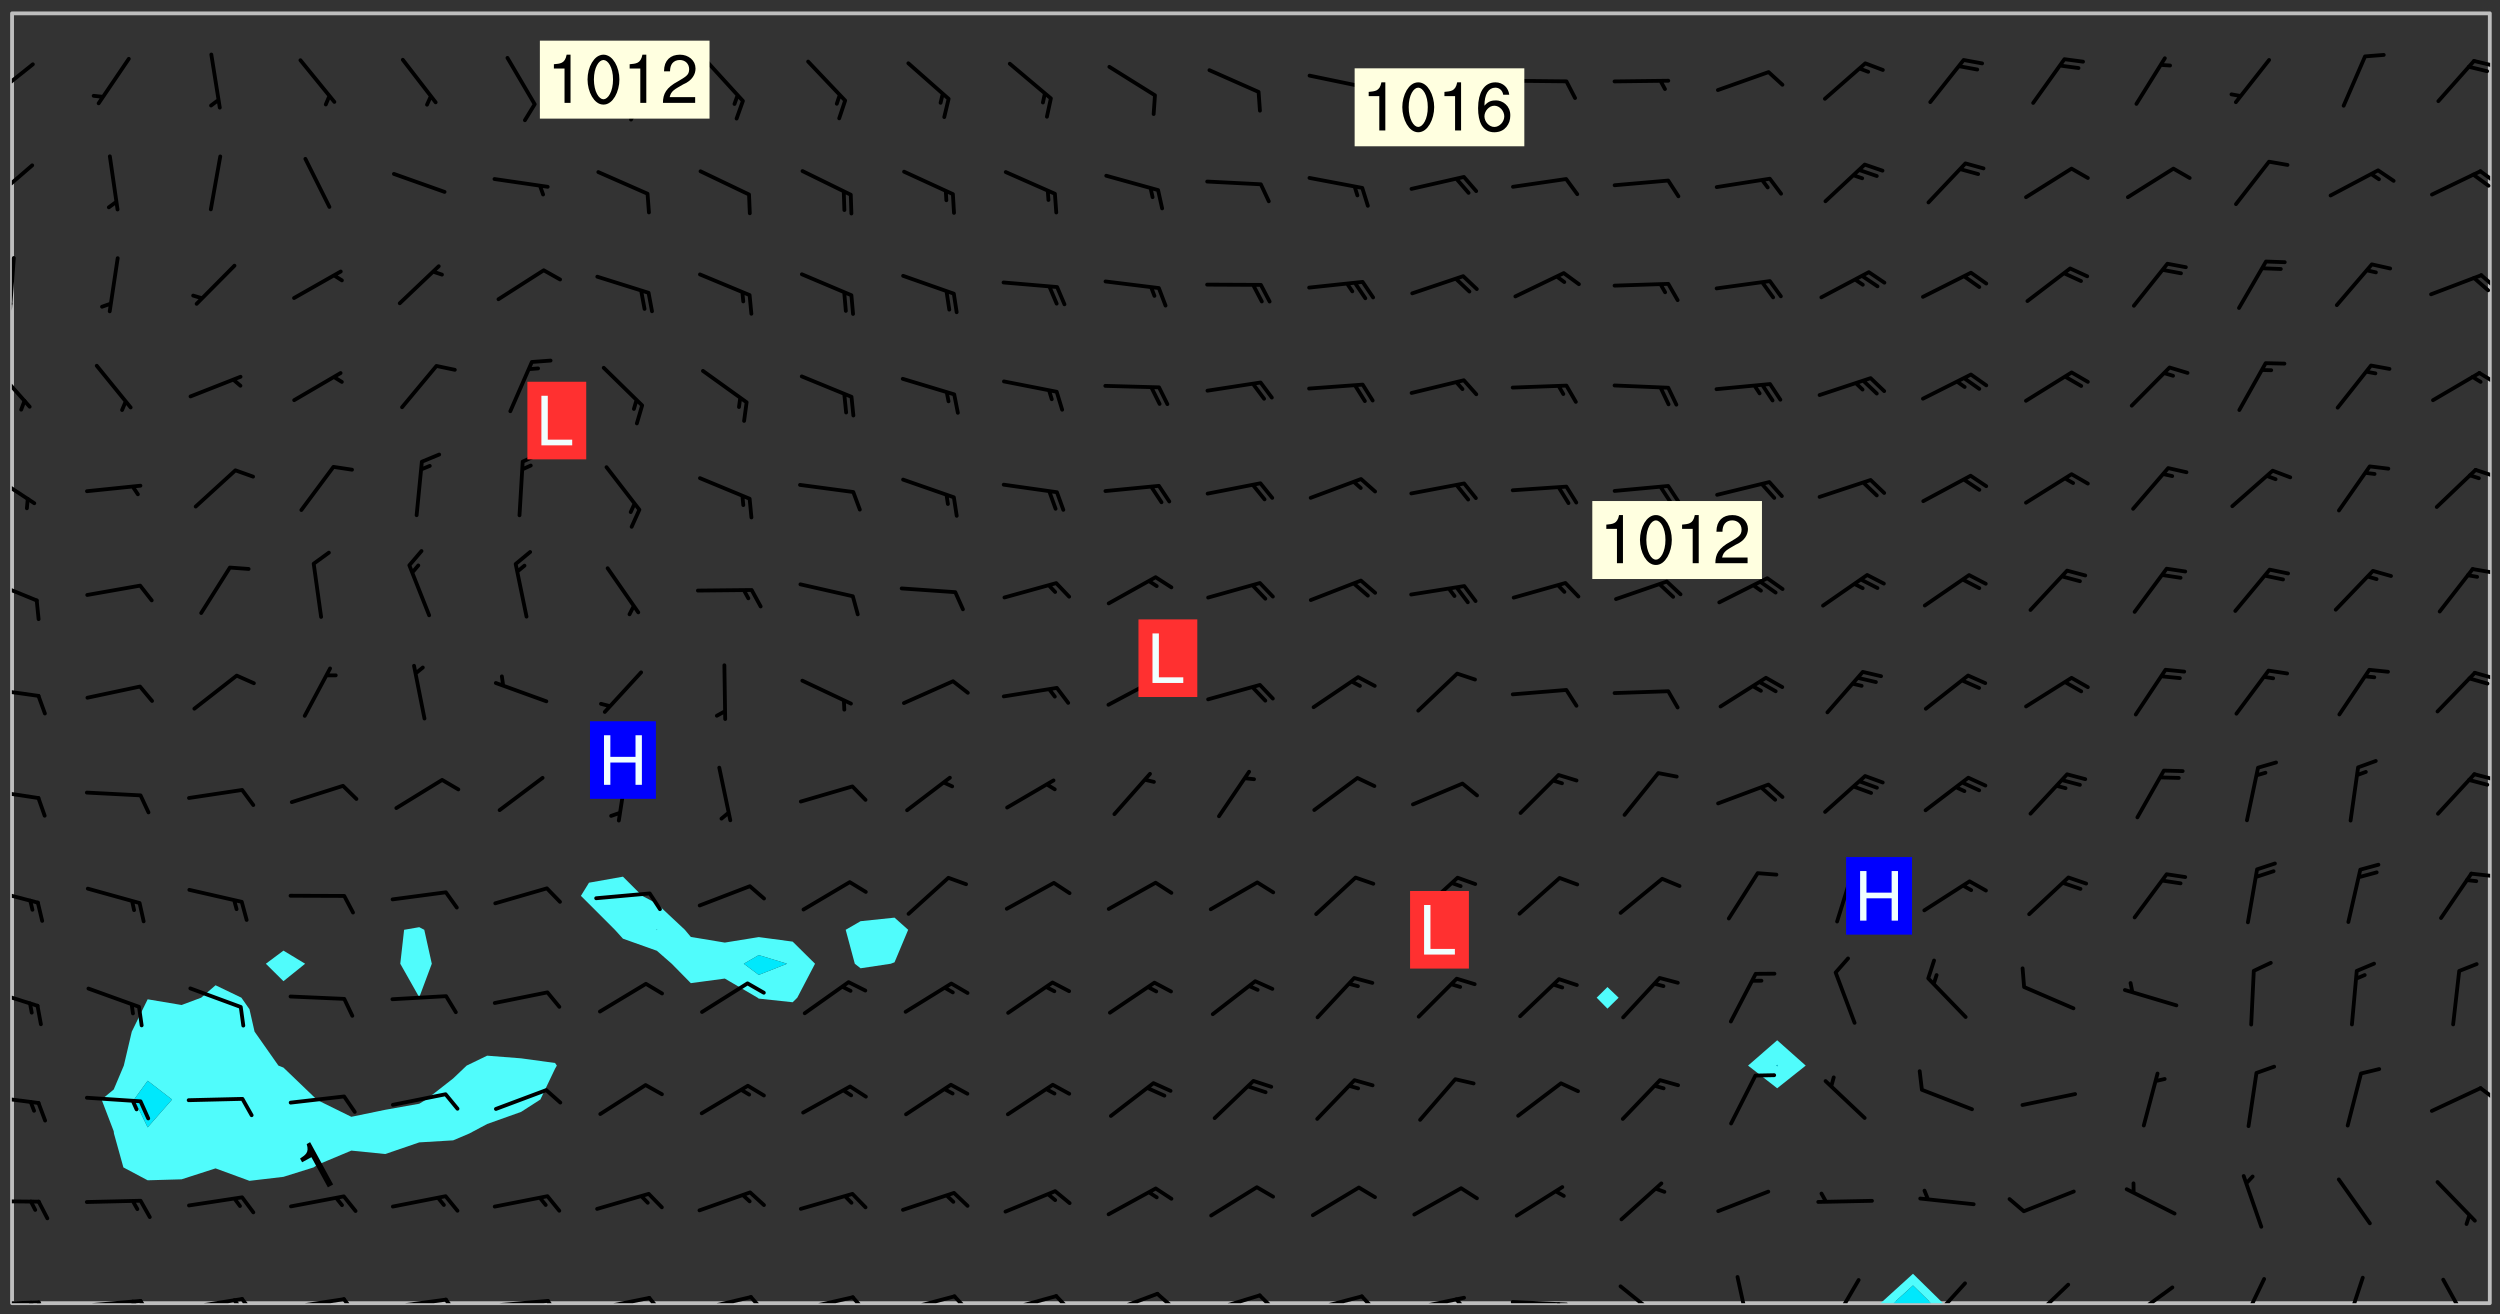 <svg xmlns="http://www.w3.org/2000/svg" role="img" xmlns:xlink="http://www.w3.org/1999/xlink" viewBox="142.45 309.95 326.84 171.84"><rect x="142.45" y="309.95" width="326.84" height="171.84" fill="#333333" stroke="none"/><defs><clipPath id="clip2"><path d="M 144 311.672 L 145 311.672 L 145 480.328 L 144 480.328 Z M 144 311.672"/></clipPath><clipPath id="clip3"><path d="M 144 311.672 L 468 311.672 L 468 480.328 L 144 480.328 Z M 144 311.672"/></clipPath><clipPath id="clip4"><path d="M 388 476 L 397 476 L 397 480.328 L 388 480.328 Z M 388 476"/></clipPath><clipPath id="clip5"><path d="M 389 478 L 395 478 L 395 480.328 L 389 480.328 Z M 389 478"/></clipPath><clipPath id="clip6"><path d="M 467 311.672 L 468 311.672 L 468 480.328 L 467 480.328 Z M 467 311.672"/></clipPath><clipPath id="clip7"><path d="M 144 479 L 148 479 L 148 480.328 L 144 480.328 Z M 144 479"/></clipPath><clipPath id="clip8"><path d="M 147 479 L 149 479 L 149 480.328 L 147 480.328 Z M 147 479"/></clipPath><clipPath id="clip9"><path d="M 146 480 L 148 480 L 148 480.328 L 146 480.328 Z M 146 480"/></clipPath><clipPath id="clip10"><path d="M 153 479 L 162 479 L 162 480.328 L 153 480.328 Z M 153 479"/></clipPath><clipPath id="clip11"><path d="M 160 479 L 163 479 L 163 480.328 L 160 480.328 Z M 160 479"/></clipPath><clipPath id="clip12"><path d="M 159 479 L 161 479 L 161 480.328 L 159 480.328 Z M 159 479"/></clipPath><clipPath id="clip13"><path d="M 166 479 L 175 479 L 175 480.328 L 166 480.328 Z M 166 479"/></clipPath><clipPath id="clip14"><path d="M 173 479 L 176 479 L 176 480.328 L 173 480.328 Z M 173 479"/></clipPath><clipPath id="clip15"><path d="M 172 479 L 175 479 L 175 480.328 L 172 480.328 Z M 172 479"/></clipPath><clipPath id="clip16"><path d="M 180 479 L 188 479 L 188 480.328 L 180 480.328 Z M 180 479"/></clipPath><clipPath id="clip17"><path d="M 187 479 L 190 479 L 190 480.328 L 187 480.328 Z M 187 479"/></clipPath><clipPath id="clip18"><path d="M 193 479 L 201 479 L 201 480.328 L 193 480.328 Z M 193 479"/></clipPath><clipPath id="clip19"><path d="M 200 479 L 203 479 L 203 480.328 L 200 480.328 Z M 200 479"/></clipPath><clipPath id="clip20"><path d="M 206 479 L 215 479 L 215 480.328 L 206 480.328 Z M 206 479"/></clipPath><clipPath id="clip21"><path d="M 213 479 L 216 479 L 216 480.328 L 213 480.328 Z M 213 479"/></clipPath><clipPath id="clip22"><path d="M 220 479 L 228 479 L 228 480.328 L 220 480.328 Z M 220 479"/></clipPath><clipPath id="clip23"><path d="M 227 479 L 230 479 L 230 480.328 L 227 480.328 Z M 227 479"/></clipPath><clipPath id="clip24"><path d="M 233 479 L 241 479 L 241 480.328 L 233 480.328 Z M 233 479"/></clipPath><clipPath id="clip25"><path d="M 240 479 L 243 479 L 243 480.328 L 240 480.328 Z M 240 479"/></clipPath><clipPath id="clip26"><path d="M 246 479 L 255 479 L 255 480.328 L 246 480.328 Z M 246 479"/></clipPath><clipPath id="clip27"><path d="M 253 479 L 256 479 L 256 480.328 L 253 480.328 Z M 253 479"/></clipPath><clipPath id="clip28"><path d="M 260 479 L 268 479 L 268 480.328 L 260 480.328 Z M 260 479"/></clipPath><clipPath id="clip29"><path d="M 266 479 L 270 479 L 270 480.328 L 266 480.328 Z M 266 479"/></clipPath><clipPath id="clip30"><path d="M 273 479 L 281 479 L 281 480.328 L 273 480.328 Z M 273 479"/></clipPath><clipPath id="clip31"><path d="M 280 479 L 283 479 L 283 480.328 L 280 480.328 Z M 280 479"/></clipPath><clipPath id="clip32"><path d="M 286 478 L 295 478 L 295 480.328 L 286 480.328 Z M 286 478"/></clipPath><clipPath id="clip33"><path d="M 293 478 L 296 478 L 296 480.328 L 293 480.328 Z M 293 478"/></clipPath><clipPath id="clip34"><path d="M 300 479 L 308 479 L 308 480.328 L 300 480.328 Z M 300 479"/></clipPath><clipPath id="clip35"><path d="M 306 479 L 310 479 L 310 480.328 L 306 480.328 Z M 306 479"/></clipPath><clipPath id="clip36"><path d="M 313 479 L 321 479 L 321 480.328 L 313 480.328 Z M 313 479"/></clipPath><clipPath id="clip37"><path d="M 320 479 L 323 479 L 323 480.328 L 320 480.328 Z M 320 479"/></clipPath><clipPath id="clip38"><path d="M 326 479 L 335 479 L 335 480.328 L 326 480.328 Z M 326 479"/></clipPath><clipPath id="clip39"><path d="M 332 479 L 334 479 L 334 480.328 L 332 480.328 Z M 332 479"/></clipPath><clipPath id="clip40"><path d="M 339 479 L 348 479 L 348 480.328 L 339 480.328 Z M 339 479"/></clipPath><clipPath id="clip41"><path d="M 345 480 L 347 480 L 347 480.328 L 345 480.328 Z M 345 480"/></clipPath><clipPath id="clip42"><path d="M 354 477 L 361 477 L 361 480.328 L 354 480.328 Z M 354 477"/></clipPath><clipPath id="clip43"><path d="M 369 476 L 372 476 L 372 480.328 L 369 480.328 Z M 369 476"/></clipPath><clipPath id="clip44"><path d="M 381 477 L 386 477 L 386 480.328 L 381 480.328 Z M 381 477"/></clipPath><clipPath id="clip45"><path d="M 394 477 L 400 477 L 400 480.328 L 394 480.328 Z M 394 477"/></clipPath><clipPath id="clip46"><path d="M 407 477 L 414 477 L 414 480.328 L 407 480.328 Z M 407 477"/></clipPath><clipPath id="clip47"><path d="M 420 478 L 427 478 L 427 480.328 L 420 480.328 Z M 420 478"/></clipPath><clipPath id="clip48"><path d="M 435 476 L 439 476 L 439 480.328 L 435 480.328 Z M 435 476"/></clipPath><clipPath id="clip49"><path d="M 448 476 L 452 476 L 452 480.328 L 448 480.328 Z M 448 476"/></clipPath><clipPath id="clip50"><path d="M 461 477 L 466 477 L 466 480.328 L 461 480.328 Z M 461 477"/></clipPath><clipPath id="clip51"><path d="M 144 466 L 148 466 L 148 468 L 144 468 Z M 144 466"/></clipPath><clipPath id="clip52"><path d="M 144 452 L 148 452 L 148 455 L 144 455 Z M 144 452"/></clipPath><clipPath id="clip53"><path d="M 466 451 L 468 451 L 468 454 L 466 454 Z M 466 451"/></clipPath><clipPath id="clip54"><path d="M 144 439 L 148 439 L 148 442 L 144 442 Z M 144 439"/></clipPath><clipPath id="clip55"><path d="M 144 425 L 148 425 L 148 429 L 144 429 Z M 144 425"/></clipPath><clipPath id="clip56"><path d="M 465 423 L 468 423 L 468 425 L 465 425 Z M 465 423"/></clipPath><clipPath id="clip57"><path d="M 144 412 L 148 412 L 148 415 L 144 415 Z M 144 412"/></clipPath><clipPath id="clip58"><path d="M 465 410 L 468 410 L 468 413 L 465 413 Z M 465 410"/></clipPath><clipPath id="clip59"><path d="M 144 399 L 148 399 L 148 402 L 144 402 Z M 144 399"/></clipPath><clipPath id="clip60"><path d="M 465 397 L 468 397 L 468 399 L 465 399 Z M 465 397"/></clipPath><clipPath id="clip61"><path d="M 144 385 L 148 385 L 148 389 L 144 389 Z M 144 385"/></clipPath><clipPath id="clip62"><path d="M 465 384 L 468 384 L 468 386 L 465 386 Z M 465 384"/></clipPath><clipPath id="clip63"><path d="M 144 371 L 148 371 L 148 376 L 144 376 Z M 144 371"/></clipPath><clipPath id="clip64"><path d="M 465 371 L 468 371 L 468 373 L 465 373 Z M 465 371"/></clipPath><clipPath id="clip65"><path d="M 144 357 L 147 357 L 147 364 L 144 364 Z M 144 357"/></clipPath><clipPath id="clip66"><path d="M 466 358 L 468 358 L 468 361 L 466 361 Z M 466 358"/></clipPath><clipPath id="clip67"><path d="M 144 343 L 145 343 L 145 351 L 144 351 Z M 144 343"/></clipPath><clipPath id="clip68"><path d="M 144 349 L 145 349 L 145 351 L 144 351 Z M 144 349"/></clipPath><clipPath id="clip69"><path d="M 466 345 L 468 345 L 468 348 L 466 348 Z M 466 345"/></clipPath><clipPath id="clip70"><path d="M 144 331 L 147 331 L 147 337 L 144 337 Z M 144 331"/></clipPath><clipPath id="clip71"><path d="M 466 332 L 468 332 L 468 335 L 466 335 Z M 466 332"/></clipPath><clipPath id="clip72"><path d="M 465 332 L 468 332 L 468 335 L 465 335 Z M 465 332"/></clipPath><clipPath id="clip73"><path d="M 144 318 L 147 318 L 147 323 L 144 323 Z M 144 318"/></clipPath><clipPath id="clip74"><path d="M 465 317 L 468 317 L 468 319 L 465 319 Z M 465 317"/></clipPath><g id="surface1436" clip-path="url(#clip1)"><path fill="#fff" fill-opacity="0" fill-rule="evenodd" d="M 0 0 L 1000 0 L 1000 1000 L 0 1000 Z M 0 0"/><path fill="#d3d3d3" fill-opacity="0" fill-rule="evenodd" d="M162.152 355.867L161.918 356.16 161.977 356.395 162.094 356.566 162.27 356.801 162.562 357.148 162.676 357.207 162.793 357.035 162.852 356.801 163.027 356.625 163.492 356.449 164.191 356.449 164.426 356.742 164.715 357.559 164.773 357.734 164.949 357.965 165.301 358.199 166 358.898 166.172 359.074 166.406 359.422 166.641 359.832 166.93 360.414 167.34 360.879 167.57 361.113 167.805 361.289 167.922 361.52 168.098 361.812 168.27 362.977 168.27 363.211 168.328 363.5 168.387 363.617 168.504 363.734 168.852 364.145 168.969 364.316 169.145 364.492 169.32 364.727 169.438 364.898 169.609 365.25 169.668 365.484 169.902 365.891 170.137 365.832 169.961 366.008 169.902 366.938 169.32 366.938 169.086 366.824 168.738 366.938 168.621 367.055 168.562 367.348 168.504 367.523 168.387 367.695 167.922 367.988 167.863 368.223 167.805 368.336 167.805 368.98 167.863 369.152 167.863 369.562 167.922 369.621 167.922 370.027 167.98 370.434 168.098 370.609 168.156 370.668 168.387 371.309 168.328 371.602 168.328 372.301 168.27 372.883 168.27 373.117 168.211 373.348 168.156 373.699 168.156 375.621 168.211 375.738 168.637 375.738 168.27 375.855 168.246 376.207 169.137 377.375 170.879 377.914 172.219 378.273 172.219 378.812 172.309 379.621 172.844 380.336 174.363 380.605 175.254 380.52 175.344 381.684 175.879 381.863 177.039 381.684 179.094 380.699 180.254 380.336 182.133 380.16 183.828 379.98 183.648 380.699 182.133 380.785 180.883 380.875 180.078 381.145 179.004 381.953 179.273 382.672 179.809 383.57 179.629 384.195 179.363 385.004 179.629 386.082 180.254 386.98 181.059 387.16 182.309 386.98 182.043 387.703 182.141 388.207 182.195 388.5 182.195 388.672 182.254 388.965 182.254 389.371 182.43 389.488 182.781 389.605 183.188 389.605 183.48 389.43 183.594 389.312 183.652 389.195 183.77 388.965 183.828 388.789 184.18 388.324 184.41 388.148 184.586 388.09 184.762 388.148 184.82 388.324 184.938 389.312 184.992 389.781 185.051 389.953 185.168 390.188 185.344 390.246 186.16 390.305 186.449 390.305 186.566 390.539 186.625 390.945 186.684 391.297 186.684 392.402 186.801 392.695 186.918 393.043 187.207 393.742 187.383 394.094 187.965 394.848 188.316 395.023 188.488 395.082 188.957 395.316 189.598 395.781 189.945 396.016 190.238 396.191 190.531 396.246 190.762 396.309 191.578 396.656 191.871 396.832 191.984 397.004 192.336 397.355 192.453 397.531 192.977 398.172 192.977 398.461 193.035 398.812 193.035 399.16 193.094 399.512 193.152 399.801 193.27 399.859 193.441 399.918 193.617 399.918 194.199 400.152 194.375 400.27 194.551 400.559 194.727 400.793 194.84 401.027 195.133 401.258 195.25 401.375 195.25 401.785 195.309 401.84 195.598 402.074 195.832 402.191 195.891 402.309 196.008 402.48 196.066 402.598 196.297 402.832 196.355 403.008 196.59 403.066 196.707 403.125 196.59 403.238 196.531 403.355 196.531 403.473 196.414 403.766 196.297 404.055 196.297 404.637 196.473 404.754 196.59 404.812 196.648 404.93 196.766 405.047 196.879 405.105 197.055 405.453 197.113 405.805 197.172 406.211 197.172 406.387 197.113 406.562 196.996 407.262 196.996 407.434 197.113 407.609 197.406 407.902 197.812 407.902 197.988 408.02 198.105 408.191 198.223 408.484 198.223 408.719 197.695 408.719 197.465 408.484 197.23 408.484 197.055 408.543 196.996 409.242 197.055 409.59 197.172 409.766 197.348 410.176 197.465 410.406 197.754 410.875 197.93 410.93 198.453 410.93 198.688 410.988 199.445 411.629 199.504 411.922 199.504 412.156 199.562 412.215 199.793 412.562 199.793 412.914 199.676 413.086 199.676 413.379 199.969 413.668 200.262 413.844 200.434 413.902 200.727 414.078 201.02 414.195 201.602 414.602 201.891 414.836 202.184 415.012 202.402 415.172 202.418 415.184 202.648 415.359 203.289 415.883 203.465 416.117 203.582 416.293 203.758 416.469 203.871 416.641 203.871 417.281 203.988 417.457 204.457 417.574 205.039 417.691 205.273 417.75 205.504 417.863 205.797 417.98 205.91 418.039 206.496 418.391 206.785 418.562 206.961 418.625 207.137 418.68 207.312 418.738 208.012 419.09 208.301 419.266 208.535 419.32 208.824 419.496 209.059 419.613 209.699 420.02 209.992 420.137 210.164 420.195 210.398 420.254 210.809 420.312 211.039 420.371 211.273 420.488 211.332 420.66 210.922 420.836 211.391 420.895 211.449 421.188 211.562 421.422 211.738 421.477 211.973 421.535 212.148 421.594 212.555 421.711 213.195 421.945 213.312 422.117 213.371 422.352 213.371 422.527 213.312 422.645 213.254 423.051 213.488 423.285 213.605 423.344 213.953 423.461 214.594 423.691 214.77 423.809 215.059 423.926 215.234 424.102 215.469 424.566 216.051 425.672 216.227 425.848 216.574 426.023 216.75 426.141 217.102 426.258 218.148 426.781 218.383 426.84 218.848 426.953 219.141 427.012 219.605 427.188 220.363 427.77 220.598 428.004 220.945 428.469 221.121 428.645 221.41 428.879 222.227 429.578 222.52 429.754 222.809 430.043 223.102 430.219 223.395 430.508 224.09 431.148 224.266 431.324 224.559 431.559 224.848 431.793 225.316 432.082 225.957 432.664 226.305 432.898 226.539 433.191 226.887 433.539 227.238 434.004 228.172 434.996 228.52 435.402 228.637 435.578 228.871 435.637 228.984 435.754 229.629 435.93 229.859 436.043 230.094 436.102 230.387 436.277 230.617 436.395 231.551 437.094 231.957 437.5 232.191 437.676 232.598 437.852 232.832 437.969 233.648 438.316 233.996 438.551 234.23 438.668 234.523 438.957 234.754 439.074 235.512 439.426 235.863 439.598 236.094 439.656 236.387 439.773 236.621 439.832 237.492 440.008 238.309 440.008 238.777 440.238 238.949 440.297 239.824 440.996 240.289 441.113 240.582 441.172 240.758 441.23 240.988 441.289 241.457 441.348 241.805 441.406 242.156 441.465 242.562 441.523 242.855 441.523 243.027 441.582 243.027 441.812 243.203 441.988 243.496 441.988 243.844 442.047 244.195 442.105 244.895 442.223 245.535 442.223 246 441.988 246.293 441.812 246.465 441.695 246.875 441.523 247.164 441.348 248.098 440.883 248.566 440.59 249.09 440.297 249.555 440.125 250.02 439.949 251.07 439.484 251.359 439.367 251.77 439.25 252.059 439.133 252.586 438.957 254.102 438.258 254.684 437.91 254.973 437.852 255.266 437.793 255.613 437.676 256.488 437.445 256.84 437.328 256.953 437.328 257.188 437.27 258.062 437.035 258.297 436.977 259.109 436.977 259.461 436.918 260.277 436.801 260.449 436.742 260.801 436.688 261.094 436.629 261.324 436.57 262.141 436.395 262.316 436.336 262.664 436.336 262.898 436.277 263.363 436.16 264.121 435.988 264.355 435.93 264.703 435.93 265.113 435.812 265.402 435.754 266.688 435.695 266.977 435.695 267.387 435.637 267.617 435.578 267.793 435.578 268.668 435.461 269.074 435.461 269.484 435.344 269.832 435.344 270.184 435.23 271.055 435.172 272.805 435.172 273.852 435.461 274.262 435.578 274.551 435.695 274.902 435.812 275.191 435.93 276.242 436.102 276.531 436.16 276.824 436.16 277.117 436.219 277.289 436.277 277.699 436.336 277.871 436.395 277.988 436.453 278.105 436.453 278.223 436.512 278.574 436.57 278.688 436.57 279.098 436.637 281.02 437.031 282.945 437.426 284.465 437.875 286.16 438.594 288.305 439.398 289.91 438.68 291.34 437.875 292.5 436.797 293.75 436.348 296.785 435.629 298.66 435.27 300.805 433.922 303.039 432.668 305.539 431.41 307.234 430.961 309.02 430.781 310.18 430.512 310.805 431.051 312.145 430.781 312.859 429.793 313.844 428.449 314.289 428.27 315.094 427.91 316.969 427.371 318.754 426.922 320.004 426.652 321.164 426.562 322.863 426.473 324.824 426.203 326.074 426.113 326.613 426.113 327.238 426.023 328.129 426.023 330.273 425.844 332.684 425.664 335.273 425.574 336.969 425.754 338.578 425.844 340.008 426.203 341.168 426.922 343.043 427.91 344.203 429.438 344.469 430.152 345.098 430.242 345.453 431.141 345.988 431.68 346.523 433.207 347.598 433.566 348.133 433.566 347.328 434.102 347.418 435.809 348.133 438.504 349.023 439.309 349.918 440.297 350.633 441.555 352.418 442.094 353.938 441.914 354.293 443.258 355.902 442.453 356.883 441.914 357.152 442.184 357.469 441.969 357.688 441.824 358.488 442.273 358.938 441.914 359.293 441.914 359.828 441.645 360.367 440.926 360.902 440.656 361.527 439.668 362.688 440.117 363.527 440.488 364.922 441.105 366.617 440.926 368.223 440.926 370.008 441.016 370.188 439.309 370.723 437.965 371.527 438.234 372.02 439.082 372.422 439.488 372.332 440.027 372.332 440.387 373.047 440.836 373.758 440.566 375.188 440.566 375.547 441.555 375.992 442.812 376.707 444.156 377.957 444.785 379.652 445.414 380.367 445.234 380.547 444.695 381.527 444.605 381.977 444.965 382.062 446.223 381.797 446.852 381.262 447.031 381.262 447.57 381.977 448.555 382.242 449.094 383.227 450.082 384.027 451.16 383.762 451.52 383.672 452.418 383.047 454.75 382.691 456.816 382.602 458.609 382.422 459.328 382.332 459.867 382.332 461.305 381.352 463.188 380.992 464.895 380.457 465.793 379.652 466.961 379.387 467.5 381.441 468.754 381.527 469.113 381.172 469.652 381.082 469.473 381.082 470.281 381.172 471.719 380.727 472.434 379.652 472.527 379.387 473.242 379.922 474.141 380.727 474.859 381.887 475.668 383.227 475.938 383.672 476.297 383.316 476.746 381.527 476.656 380.277 476.207 379.562 475.488 378.938 475.398 378.762 478.988 378.574 480.297 467.934 480.297 467.934 311.703 412.664 311.703 412.664 360.785 413.426 360.91 416.715 361.453 418.738 364.289 418.738 367.043 421.09 367.375 423.438 367.707 427.488 367.707 426.109 371.867 424.086 372.574 422.062 373.277 421.52 373.621 418.926 375.238 418.738 375.355 416.715 373.277 415.984 370.535 413.312 368.457 411.938 364.957 411.871 364.875 409.914 362.203 412.664 360.785 412.664 311.703 294.422 311.703 294.422 403.117 294.539 403.148 294.672 403.16 294.746 403.234 294.852 403.281 294.941 403.34 295.027 403.398 295.117 403.457 295.414 403.754 295.473 403.844 295.504 403.961 295.531 404.078 295.547 404.215 295.516 404.332 295.457 404.422 295.398 404.508 295.355 404.613 295.309 404.715 295.281 404.836 295.281 404.98 295.457 405.25 295.605 405.398 295.68 405.484 295.754 405.559 295.797 405.664 295.859 405.754 295.918 405.84 295.961 405.945 296.02 406.035 296.066 406.137 296.109 406.242 296.168 406.328 296.285 406.508 296.359 406.582 296.422 406.668 296.48 406.758 296.523 406.863 296.582 406.953 296.641 407.039 296.703 407.129 296.762 407.219 296.805 407.32 296.922 407.5 296.996 407.574 297.055 407.66 297.129 407.734 297.219 407.793 297.324 407.84 297.473 407.84 297.605 407.824 297.738 407.84 297.84 407.793 297.914 407.719 297.961 407.617 297.945 407.484 297.945 407.336 297.898 407.23 297.871 407.113 297.824 407.012 297.797 406.891 297.754 406.789 297.691 406.699 297.648 406.598 297.605 406.492 297.574 406.375 297.559 406.242 297.547 406.105 297.633 406.047 297.691 405.961 297.812 405.93 297.855 406.035 297.871 406.168 297.871 406.285 297.93 406.387 297.988 406.477 298.078 406.535 298.227 406.684 298.285 406.773 298.328 406.879 298.316 406.98 298.402 407.039 298.508 407.086 298.594 407.145 298.684 407.203 298.758 407.277 298.641 407.305 298.535 407.352 298.449 407.41 298.375 407.484 298.316 407.574 298.254 407.66 298.227 407.781 298.18 407.883 298.137 407.988 298.105 408.105 298.094 408.238 298.078 408.371 298.078 408.52 298.105 408.637 298.152 408.742 298.195 408.844 298.254 408.934 298.328 409.008 298.418 409.066 298.492 409.141 298.582 409.199 298.641 409.289 298.684 409.395 298.73 409.496 298.848 409.527 298.98 409.543 299.129 409.543 299.246 409.512 299.352 409.555 299.395 409.66 299.441 409.762 299.469 409.883 299.5 410 299.527 410.117 299.559 410.238 299.586 410.355 299.691 410.398 299.793 410.445 299.926 410.43 300.074 410.578 300.137 410.664 300.211 410.738 300.281 410.812 300.371 410.875 300.477 410.918 300.578 410.961 300.695 410.992 300.832 411.008 300.949 410.977 301.023 410.902 301.051 410.785 301.039 410.652 301.008 410.531 300.98 410.414 301.023 410.309 301.141 410.309 301.23 410.371 301.348 410.398 301.496 410.398 301.629 410.414 301.777 410.414 301.91 410.43 302.043 410.414 302.191 410.414 302.324 410.398 302.457 410.387 302.594 410.398 302.711 410.371 302.844 410.355 303.035 410.297 302.977 410.473 302.961 410.605 302.934 410.727 302.918 410.859 302.859 410.945 302.727 410.961 302.621 411.008 302.516 411.051 302.398 411.082 302.281 411.109 302.016 411.141 301.867 411.141 301.734 411.156 301.66 411.23 301.719 411.316 301.867 411.465 301.984 411.645 302.059 411.715 302.148 411.777 302.238 411.836 302.324 411.895 302.414 411.953 302.516 411.996 302.621 412.059 302.727 412.102 302.812 412.16 302.918 412.207 303.02 412.25 303.199 412.367 303.258 412.457 303.215 412.559 303.168 412.664 303.184 412.797 303.406 413.02 303.465 413.109 303.508 413.211 303.539 413.332 303.582 413.434 303.598 413.566 303.629 413.684 303.641 413.82 303.672 413.938 303.82 414.086 303.922 414.129 304.027 414.172 304.145 414.203 304.277 414.219 304.414 414.234 304.531 414.234 304.648 414.203 304.738 414.145 304.781 414.039 304.828 413.938 304.871 413.832 304.902 413.715 304.914 413.582 304.914 413.434 304.902 413.301 304.887 413.168 304.855 413.051 304.812 412.945 304.766 412.84 304.723 412.738 304.68 412.633 304.664 412.5 304.68 412.367 304.707 412.25 304.738 412.133 304.766 412.012 304.812 411.91 304.902 411.852 304.988 411.789 305.062 411.715 305.152 411.656 305.375 411.434 305.434 411.348 305.508 411.273 305.625 411.094 305.684 411.008 305.684 410.859 305.609 410.785 305.508 410.738 305.402 410.695 305.301 410.652 305.242 410.562 305.195 410.457 305.168 410.34 305.258 410.281 305.375 410.25 305.477 410.207 305.656 410.09 305.805 409.941 305.816 409.809 305.805 409.703 305.715 409.645 305.582 409.66 305.434 409.66 305.301 409.676 305.168 409.66 305.047 409.629 304.961 409.57 304.887 409.496 304.828 409.406 304.766 409.32 304.648 409.141 304.59 409.055 304.621 408.934 304.707 408.875 304.828 408.844 304.887 408.758 304.887 408.637 304.855 408.52 304.797 408.43 304.738 408.344 304.691 408.238 304.664 408.121 304.648 407.988 304.707 407.898 304.781 407.824 304.871 407.766 304.988 407.586 305.062 407.512 305.121 407.426 305.27 407.277 305.391 407.246 305.523 407.23 305.656 407.246 305.73 407.32 305.773 407.426 305.789 407.559 305.758 407.676 305.641 407.707 305.508 407.719 305.359 407.867 305.316 407.973 305.27 408.074 305.242 408.195 305.211 408.312 305.211 408.461 305.242 408.578 305.285 408.684 305.344 408.773 305.418 408.844 305.492 408.918 305.609 408.949 305.73 408.977 305.848 408.949 305.98 408.934 306.098 408.934 306.188 408.992 306.262 409.066 306.309 409.172 306.367 409.258 306.469 409.305 306.602 409.32 306.707 409.363 306.793 409.422 306.781 409.527 306.707 409.602 306.527 409.719 306.469 409.809 306.379 409.867 306.309 409.941 306.234 410.016 306.172 410.105 306.145 410.223 306.129 410.355 306.145 410.488 306.129 410.621 306.129 410.77 306.145 410.902 306.172 411.02 306.203 411.141 306.277 411.215 306.367 411.273 306.453 411.332 306.543 411.391 306.66 411.422 306.66 411.508 306.559 411.555 306.469 411.613 306.203 411.645 306.086 411.672 305.938 411.672 305.832 411.715 305.73 411.762 305.672 411.852 305.609 412.086 305.598 412.219 305.566 412.34 305.551 412.473 305.551 412.766 305.539 412.898 305.551 413.035 305.566 413.168 305.699 413.184 305.832 413.195 305.953 413.227 306.039 413.285 306.113 413.359 306.16 413.465 306.203 413.566 306.219 413.699 306.219 414.145 306.203 414.277 306.203 414.723 306.234 414.988 306.262 415.105 306.277 415.238 306.309 415.355 306.395 415.566 306.426 415.832 306.426 415.98 306.395 416.098 306.367 416.215 306.336 416.336 306.309 416.453 306.277 416.57 306.246 416.691 306.234 416.824 306.219 416.957 306.309 417.016 306.426 416.984 306.527 417 306.574 417.105 306.543 417.371 306.543 417.812 306.5 417.918 306.453 418.023 306.41 418.125 306.367 418.23 306.309 418.316 306.277 418.438 306.234 418.555 306.203 418.672 306.188 418.805 306.203 418.938 306.262 419.027 306.367 419.074 306.453 419.133 306.512 419.219 306.5 419.355 306.469 419.473 306.426 419.574 306.426 420.02 306.41 420.152 306.41 420.301 306.379 420.418 306.336 420.523 306.309 420.641 306.262 420.746 306.219 420.848 306.188 420.969 306.16 421.086 306.129 421.219 306.098 421.336 306.07 421.453 306.027 421.559 305.996 421.676 305.965 421.797 305.953 421.93 305.938 422.062 305.938 422.359 305.965 422.477 305.965 422.625 306.012 423.023 306.039 423.141 306.098 423.23 306.219 423.262 306.367 423.262 306.5 423.246 306.559 423.336 306.559 423.453 306.5 423.543 306.41 423.602 306.309 423.645 306.203 423.691 306.113 423.75 306.027 423.809 305.891 423.824 305.773 423.793 305.641 423.777 305.539 423.824 305.477 423.91 305.465 424.047 305.449 424.18 305.418 424.297 305.391 424.414 305.375 424.547 305.344 424.668 305.344 424.965 305.359 425.098 305.391 425.215 305.391 425.363 305.402 425.496 305.402 425.645 305.375 425.762 305.328 425.863 305.301 425.984 305.27 426.102 305.211 426.191 305.137 426.266 305.035 426.309 304.93 426.355 304.812 426.383 304.691 426.414 304.59 426.367 304.648 426.281 304.754 426.234 304.781 426.117 304.812 426 304.84 425.879 304.871 425.762 304.871 425.613 304.887 425.48 304.855 425.363 304.812 425.258 304.707 425.273 304.633 425.348 304.531 425.391 304.441 425.453 304.367 425.527 304.324 425.629 304.309 425.762 304.277 425.879 304.25 426 304.219 426.117 304.191 426.234 304.16 426.355 304.133 426.473 304.102 426.59 304.059 426.695 303.969 426.754 303.879 426.754 303.762 426.723 303.73 426.637 303.746 426.5 303.715 426.383 303.715 426.234 303.703 426.102 303.703 425.953 303.641 425.719 303.613 425.598 303.57 425.496 303.523 425.391 303.465 425.305 303.406 425.215 303.363 425.109 303.301 425.023 303.152 424.875 303.082 424.801 302.977 424.754 302.871 424.711 302.77 424.668 302.473 424.371 302.383 424.297 302.297 424.238 302.191 424.195 302.102 424.133 302.016 424.074 301.91 424.031 301.82 423.973 301.734 423.91 301.66 423.84 301.555 423.793 301.469 423.734 301.363 423.691 301.273 423.629 301.172 423.586 301.066 423.543 300.98 423.484 300.875 423.438 300.77 423.395 300.668 423.348 300.578 423.289 300.477 423.246 300.371 423.203 300.281 423.141 300.164 423.113 300.031 423.098 299.898 423.113 299.75 423.113 299.617 423.129 299.5 423.098 299.41 423.039 299.336 422.965 299.246 422.906 299.145 422.859 298.996 422.859 298.875 422.832 298.773 422.789 298.699 422.715 298.582 422.535 298.492 422.477 298.391 422.434 298.301 422.371 298.195 422.328 298.105 422.27 298.02 422.211 297.914 422.164 297.855 422.078 297.797 421.988 297.754 421.883 297.707 421.781 297.633 421.707 297.547 421.648 297.473 421.574 297.383 421.516 297.16 421.293 297.117 421.188 297.086 420.922 297.191 420.879 297.336 420.879 297.441 420.922 297.516 420.996 297.605 421.055 297.691 421.113 297.797 421.16 297.887 421.219 298.035 421.367 298.105 421.441 298.254 421.59 298.316 421.676 298.391 421.75 298.477 421.809 298.551 421.883 298.641 421.945 298.73 422.004 298.816 422.062 299.086 422.238 299.188 422.285 299.293 422.328 299.395 422.371 299.441 422.297 299.5 422.211 299.574 422.137 299.645 422.062 299.75 422.105 299.824 422.18 299.883 422.27 299.926 422.371 299.973 422.477 300.016 422.582 300.137 422.609 300.254 422.582 300.328 422.492 300.371 422.387 300.43 422.297 300.504 422.223 300.609 422.18 300.727 422.152 300.859 422.164 300.949 422.223 301.098 422.371 301.156 422.461 301.199 422.566 301.246 422.668 301.289 422.773 301.332 422.875 301.438 422.922 301.543 422.965 301.676 422.98 301.762 422.922 301.82 422.832 301.895 422.758 302 422.715 302.117 422.742 302.223 422.789 302.324 422.832 302.43 422.875 302.531 422.922 302.711 423.039 302.711 423.156 302.695 423.289 302.711 423.422 302.727 423.559 302.785 423.645 302.887 423.691 303.008 423.719 303.125 423.75 303.273 423.75 303.391 423.719 303.449 423.629 303.629 423.512 303.688 423.422 303.762 423.348 303.82 423.262 303.938 423.082 304.117 422.965 304.234 422.996 304.324 423.055 304.367 423.129 304.352 423.262 304.352 423.379 304.441 423.438 304.59 423.438 304.723 423.422 304.855 423.41 305.121 423.379 305.227 423.336 305.344 423.305 305.465 423.277 305.539 423.203 305.609 423.129 305.672 423.039 305.656 422.934 305.609 422.832 305.508 422.789 305.402 422.773 305.285 422.801 305.02 422.832 304.871 422.832 304.797 422.758 304.707 422.699 304.59 422.668 304.473 422.641 304.34 422.625 304.191 422.625 304.059 422.641 303.762 422.641 303.656 422.594 303.508 422.445 303.465 422.344 303.406 422.254 303.629 422.031 303.715 421.973 303.82 421.93 303.938 421.898 304.07 421.883 304.203 421.898 304.34 421.914 304.441 421.957 304.574 421.945 304.664 421.883 304.766 421.84 304.828 421.75 304.781 421.648 304.691 421.59 304.574 421.559 304.473 421.516 304.414 421.426 304.352 421.336 304.352 421.219 304.367 421.086 304.473 421.039 304.547 420.969 304.547 420.848 304.457 420.789 304.426 420.672 304.516 420.613 304.59 420.539 304.633 420.434 304.691 420.344 304.738 420.242 304.754 420.109 304.754 419.961 304.707 419.855 304.664 419.754 304.574 419.695 304.441 419.68 304.34 419.637 304.203 419.621 304.086 419.59 303.641 419.59 303.508 419.574 303.375 419.562 303.242 419.547 303.125 419.516 302.977 419.516 302.844 419.5 302.711 419.488 302.445 419.457 302.324 419.414 302.238 419.355 302.164 419.281 302.164 419.133 302.176 419 302.281 418.953 302.383 418.91 302.516 418.895 302.668 418.895 302.801 418.879 303.094 418.879 303.215 418.91 303.316 418.953 303.406 419.012 303.641 419.074 303.762 419.027 303.852 418.969 303.953 418.926 304.086 418.91 304.191 418.953 304.293 419 304.426 419.012 304.547 418.984 304.691 418.984 304.812 418.953 304.93 418.926 305.035 418.879 305.109 418.805 305.195 418.746 305.344 418.598 305.402 418.512 305.449 418.406 305.477 418.289 305.492 418.184 305.391 418.141 305.301 418.082 305.184 418.051 305.078 418.008 304.988 417.945 304.914 417.859 304.84 417.785 304.738 417.742 304.633 417.695 304.531 417.652 304.473 417.562 304.426 417.461 304.34 417.25 304.277 417.164 304.219 417.074 304.145 417 304.059 416.941 303.789 416.941 303.672 416.973 303.582 417.031 303.48 417.074 303.348 417.09 303.242 417.074 303.215 416.957 303.152 416.867 303.035 416.836 302.934 416.793 302.785 416.645 302.754 416.527 302.738 416.422 302.812 416.348 302.992 416.23 303.109 416.203 303.227 416.172 303.363 416.188 303.465 416.23 303.57 416.273 303.672 416.32 303.777 416.363 303.895 416.395 304.027 416.41 304.145 416.438 304.277 416.453 304.383 416.438 304.473 416.379 304.398 416.305 304.293 416.262 304.219 416.188 304.145 416.098 303.996 415.949 303.91 415.891 303.82 415.832 303.746 415.758 303.656 415.699 303.555 415.652 303.434 415.625 303.332 415.578 303.227 415.535 303.109 415.504 303.008 415.461 302.887 415.43 302.738 415.43 302.621 415.461 302.516 415.504 302.43 415.566 302.25 415.684 302.164 415.742 302.074 415.801 301.969 415.848 301.883 415.906 301.777 415.949 301.676 415.992 301.57 416.039 301.496 416.113 301.438 416.203 301.379 416.289 301.332 416.395 301.273 416.48 301.199 416.555 301.066 416.543 300.949 416.512 300.832 416.512 300.758 416.586 300.668 416.645 300.594 416.719 300.504 416.777 300.418 416.836 300.312 416.883 300.211 416.926 300.074 416.941 299.973 416.898 299.824 416.75 299.719 416.703 299.633 416.703 299.527 416.75 299.426 416.793 299.305 416.824 299.188 416.793 299.113 416.719 299.113 416.602 299.145 416.48 299.219 416.41 299.277 416.32 299.352 416.246 299.469 416.215 299.574 416.172 299.867 416.172 300 416.156 300.137 416.141 300.238 416.098 300.328 416.039 300.43 415.992 300.52 415.934 300.652 415.922 300.742 415.98 300.875 415.992 300.965 415.934 301.051 415.875 301.156 415.832 301.246 415.773 301.332 415.711 301.422 415.652 301.57 415.504 301.629 415.418 301.688 415.328 301.793 415.285 301.926 415.27 302.043 415.297 302.164 415.328 302.223 415.27 302.281 415.18 302.312 414.914 302.34 414.797 302.445 414.809 302.578 414.824 302.68 414.781 302.77 414.723 302.828 414.633 302.902 414.559 302.961 414.469 303.008 414.367 303.02 414.234 303.008 414.102 302.961 413.996 302.812 413.848 302.754 413.758 302.695 413.672 302.652 413.566 302.652 413.121 302.668 412.988 302.668 412.84 302.68 412.707 302.621 412.648 302.531 412.707 302.43 412.664 302.25 412.547 302.164 412.488 302.102 412.398 302.043 412.309 301.969 412.234 301.883 412.176 301.762 412.207 301.66 412.219 301.555 412.266 301.469 412.324 301.363 412.367 301.215 412.516 301.125 412.574 301.039 412.633 300.949 412.695 300.844 412.738 300.711 412.754 300.711 412.633 300.816 412.59 300.934 412.559 301.008 412.488 301.051 412.383 301.051 412.234 301.023 412.117 300.875 411.969 300.742 411.953 300.594 411.953 300.477 411.984 300.371 412.027 300.27 412.07 300.18 412.133 300.062 412.16 299.988 412.086 300 411.953 299.957 411.852 299.914 411.746 299.824 411.688 299.707 411.715 299.586 411.746 299.469 411.777 299.367 411.82 299.246 411.852 299.145 411.895 299.039 411.938 298.949 411.996 298.848 412.012 298.848 411.895 298.863 411.762 298.805 411.672 298.73 411.715 298.582 411.863 298.523 411.953 298.449 412.027 298.402 412.133 298.359 412.234 298.285 412.309 298.227 412.398 298.152 412.473 298.094 412.559 298.02 412.633 297.93 412.695 297.855 412.766 297.781 412.84 297.68 412.855 297.547 412.871 297.441 412.828 297.441 412.707 297.59 412.559 297.633 412.457 297.691 412.367 297.738 412.266 297.781 412.16 297.84 412.07 297.871 411.953 297.914 411.852 297.945 411.73 297.973 411.613 298.02 411.508 298.062 411.406 298.105 411.301 298.18 411.23 298.27 411.168 298.359 411.109 298.461 411.066 298.758 411.066 299.023 411.035 299.129 410.992 299.055 410.918 298.938 410.887 298.832 410.844 298.742 410.785 298.641 410.738 298.551 410.68 298.449 410.637 298.344 410.594 298.254 410.531 298.168 410.473 298.062 410.43 297.961 410.387 297.84 410.355 297.723 410.324 297.621 410.281 297.5 410.25 297.398 410.207 297.309 410.148 297.266 410.043 297.25 409.91 297.352 409.867 297.484 409.852 297.621 409.867 297.754 409.852 297.855 409.809 297.914 409.719 297.93 409.613 297.84 409.555 297.766 409.48 297.664 409.438 297.574 409.379 297.426 409.23 297.383 409.125 297.367 408.992 297.367 408.699 297.309 408.609 297.219 408.551 297.145 408.477 297.102 408.371 297.07 408.254 297.012 408.164 296.938 408.09 296.82 408.062 296.746 407.988 296.656 407.93 296.566 407.867 296.48 407.809 296.406 407.734 296.348 407.648 296.301 407.543 296.215 407.484 296.066 407.336 295.871 407.277 295.738 407.293 295.637 407.336 295.562 407.41 295.516 407.512 295.473 407.617 295.414 407.707 295.355 407.793 295.059 408.09 294.969 408.148 294.883 408.148 294.82 408.062 294.777 407.957 294.809 407.84 294.867 407.75 294.895 407.633 294.883 407.5 294.793 407.438 294.688 407.484 294.57 407.512 294.453 407.543 294.184 407.719 294.082 407.766 293.965 407.793 293.859 407.84 293.77 407.898 293.668 407.941 293.609 407.855 293.562 407.75 293.578 407.617 293.625 407.512 293.695 407.438 293.77 407.367 293.828 407.277 293.828 407.129 293.785 407.023 293.547 407.023 293.445 407.07 293.414 407.188 293.387 407.305 293.355 407.426 293.281 407.469 293.148 407.484 293.074 407.438 293.031 407.336 292.988 407.23 292.941 407.129 292.898 407.023 292.777 407.055 292.676 407.098 292.543 407.113 292.426 407.145 292.32 407.188 292.23 407.246 292.129 407.293 292.008 407.32 291.875 407.336 291.773 407.293 291.715 407.203 291.668 407.098 291.625 406.996 291.582 406.891 291.582 406.773 291.641 406.684 291.727 406.625 291.906 406.508 292.008 406.461 292.113 406.418 292.219 406.359 292.32 406.316 292.41 406.254 292.512 406.211 292.617 406.152 292.719 406.105 292.809 406.047 292.914 406.004 293.016 405.961 293.105 405.898 293.207 405.855 293.344 405.84 293.461 405.871 293.562 405.914 293.684 405.945 293.785 405.988 293.891 406.035 293.992 406.078 294.098 406.121 294.199 406.168 294.305 406.211 294.406 406.254 294.512 406.301 294.598 406.359 294.703 406.402 294.82 406.434 294.926 406.477 295.027 406.523 295.117 406.582 295.223 406.625 295.324 406.668 295.43 406.715 295.547 406.742 295.648 406.789 295.77 406.816 295.918 406.816 296.004 406.758 296.02 406.656 296.078 406.566 296.051 406.449 295.977 406.375 295.859 406.195 295.785 406.121 295.695 406.047 295.516 405.93 295.43 405.871 295.324 405.828 295.223 405.781 294.953 405.605 294.895 405.516 294.82 405.441 294.762 405.352 294.719 405.25 294.688 405.133 294.672 404.996 294.672 404.434 294.66 404.301 294.645 404.168 294.613 404.051 294.598 403.918 294.586 403.785 294.555 403.664 294.332 403.441 294.273 403.355 294.258 403.25 294.289 403.133 294.422 403.117 294.422 311.703 172.992 311.703 172.992 313.156 172.934 313.391 172.582 314.441 172.41 314.965 172.293 315.312 172.117 315.723 172 315.895 171.766 316.188 171.535 316.246 171.184 316.246 171.066 316.305 170.836 316.711 170.836 317.004 170.953 317.18 171.184 317.41 171.301 317.645 171.941 318.402 172.234 318.867 172.41 319.102 172.641 319.453 172.875 319.801 173.516 320.617 173.691 321.082 173.863 321.492 173.98 322.188 174.156 322.656 174.273 324.055 174.332 324.52 174.332 325.395 174.449 326.441 174.449 331.223 174.391 331.688 174.039 332.969 173.863 333.492 173.75 333.902 173.398 334.832 172.934 336 172.699 336.582 172.582 336.758 172.41 337.105 172.234 337.512 171.883 338.328 171.824 338.621 171.711 338.914 171.594 339.203 171.535 339.379 171.418 340.254 171.359 340.66 171.301 340.777 171.242 340.953 171.184 341.125 170.953 341.652 170.836 341.824 170.836 342.059 170.719 342.293 170.66 342.465 170.484 343.051 170.484 343.34 170.426 343.516 170.426 343.809 170.367 343.922 170.309 344.449 170.309 344.621 170.254 344.855 170.254 347.477 170.078 348.293 169.961 348.469 169.785 348.703 169.668 348.875 169.555 349.109 168.969 350.043 168.738 350.332 168.445 350.797 168.27 351.031 167.98 351.383 167.629 352.082 167.516 352.312 167.34 352.723 167.164 352.953 166.758 353.48 165.941 354.18 165.648 354.352 165.359 354.586 165.184 354.703 165.008 354.879 164.484 355.285 163.957 355.461 163.785 355.637 163.551 355.691 162.91 355.867 162.152 355.867M174.363 386.891L173.289 387.34 173.648 388.234 174.898 387.52 175.344 386.98 174.363 386.891"/><path fill="#d3d3d3" fill-opacity="0" fill-rule="evenodd" d="M201.508 416.598L200.613 416.598 201.062 417.227 202.043 417.586 202.848 417.496 203.293 416.508 203.117 416.598 202.402 416.242 201.508 416.598M356.129 475.668L356.07 475.145 356.07 474.852 356.184 474.559 356.242 474.328 356.711 473.859 356.824 473.859 356.941 473.746 357.059 473.688 357.234 473.688 357.469 473.629 357.816 473.629 358.051 473.688 358.168 473.746 358.398 473.918 358.457 474.094 358.574 474.676 358.574 474.969 358.457 475.145 358.285 475.434 358.109 475.609 357.582 476.133 357.352 476.367 357.234 476.426 357.059 476.426 356.941 476.367 356.535 476.074 356.359 475.957 356.242 475.898 356.184 475.785 356.129 475.668M362.77 464.711L362.711 464.539 362.711 463.43 362.77 463.258 362.945 463.199 363.117 463.141 363.293 463.141 363.527 463.082 363.645 463.141 363.703 463.84 363.645 464.012 363.527 464.188 363.41 464.246 363.176 464.77 363.062 464.828 362.828 464.828 362.77 464.711M372.383 450.32L372.266 450.145 372.266 449.445 372.559 448.57 372.676 448.398 372.852 448.047 372.965 447.816 373.082 447.523 373.434 446.766 373.551 446.535 373.723 446.301 373.898 446.301 374.016 446.242 374.656 446.242 374.773 446.301 375.008 446.535 375.18 446.648 375.531 446.941 375.648 447.059 375.762 447.234 375.762 447.348 375.879 447.406 375.996 447.523 375.996 448.223 375.938 448.398 375.938 448.629 375.879 448.805 375.531 449.855 375.414 450.086 375.297 450.32 375.18 450.379 374.949 450.613 374.309 450.902 373.434 450.902 373.023 450.785 372.383 450.32"/><path fill="none" stroke="#bebebe" stroke-linecap="round" stroke-linejoin="round" stroke-miterlimit="10" stroke-width=".5" d="M 431.957 354.305 L 108.027 354.305 L 108.027 185.68 L 431.957 185.68 L 431.957 354.305" transform="matrix(1 0 0 -1 36 666)"/><g clip-path="url(#clip2)"><path fill="#fff" fill-opacity="0" fill-rule="evenodd" d="M 144 475.891 L 144 480.328 L 144.004 480.328 L 144 480.328 L 144 311.672 L 144.004 311.672 L 144 311.672 L 144 475.891"/></g><g clip-path="url(#clip3)"><path fill="#fff" fill-opacity="0" fill-rule="evenodd" d="M 144.004 480.328 L 144.004 311.672 L 170.629 311.672 L 170.629 438.758 L 168.75 440.383 L 166.191 441.34 L 161.754 440.594 L 159.68 444.82 L 158.637 449.262 L 157.316 452.387 L 155.73 453.699 L 157.316 457.844 L 157.348 458.137 L 158.582 462.574 L 161.754 464.258 L 166.191 464.129 L 170.629 462.699 L 175.066 464.328 L 179.508 463.805 L 183.445 462.574 L 183.945 462.234 L 188.383 460.375 L 192.82 460.824 L 197.262 459.301 L 201.699 459.035 L 203.812 458.137 L 206.137 456.898 L 210.574 455.316 L 213.094 453.699 L 215.016 449.668 L 215.25 449.262 L 215.016 448.922 L 210.574 448.312 L 206.137 447.965 L 203.457 449.262 L 201.699 450.938 L 198.168 453.699 L 197.262 454.25 L 192.82 455.039 L 188.383 455.957 L 183.945 453.773 L 183.859 453.699 L 179.508 449.523 L 178.848 449.262 L 175.73 444.82 L 175.066 441.898 L 174.008 440.383 L 170.629 438.758 L 170.629 311.672 L 179.508 311.672 L 179.508 434.23 L 177.207 435.945 L 179.508 438.227 L 182.344 435.945 L 179.508 434.23 L 179.508 311.672 L 197.262 311.672 L 197.262 431.164 L 195.281 431.508 L 194.781 435.945 L 197.262 440.336 L 198.902 435.945 L 197.918 431.508 L 197.262 431.164 L 197.262 311.672 L 223.891 311.672 L 223.891 424.562 L 219.453 425.352 L 218.395 427.07 L 219.453 428.121 L 222.84 431.508 L 223.891 432.668 L 228.328 434.25 L 230.266 435.945 L 232.766 438.484 L 237.207 437.883 L 241.488 440.383 L 241.645 440.504 L 246.082 440.98 L 246.684 440.383 L 249.004 435.945 L 246.082 433.055 L 241.645 432.461 L 237.207 433.18 L 232.766 432.441 L 231.988 431.508 L 228.328 428.082 L 226.406 427.07 L 223.891 424.562 L 223.891 311.672 L 259.398 311.672 L 259.398 429.918 L 254.957 430.383 L 253.012 431.508 L 254.203 435.945 L 254.957 436.539 L 258.902 435.945 L 259.398 435.758 L 261.18 431.508 L 259.398 429.918 L 259.398 311.672 L 352.602 311.672 L 352.602 438.992 L 351.191 440.383 L 352.602 441.816 L 354.062 440.383 L 352.602 438.992 L 352.602 311.672 L 374.793 311.672 L 374.793 445.949 L 370.984 449.262 L 374.793 452.227 L 378.523 449.262 L 374.793 445.949 L 374.793 311.672 L 467.996 311.672 L 467.996 480.328 L 396.473 480.328 L 392.547 476.477 L 388.305 480.328 L 144.004 480.328"/></g><path fill="#50fcfc" fill-rule="evenodd" d="M 157.316 457.844 L 155.73 453.699 L 157.316 452.387 L 158.637 449.262 L 159.68 444.82 L 161.754 440.594 L 161.754 451.242 L 159.977 453.699 L 161.754 457.336 L 164.945 453.699 L 161.754 451.242 L 161.754 440.594 L 166.191 441.34 L 168.75 440.383 L 170.629 438.758 L 174.008 440.383 L 175.066 441.898 L 175.73 444.82 L 178.848 449.262 L 179.508 449.523 L 183.859 453.699 L 183.945 453.773 L 188.383 455.957 L 192.82 455.039 L 197.262 454.25 L 198.168 453.699 L 201.699 450.938 L 203.457 449.262 L 206.137 447.965 L 210.574 448.312 L 215.016 448.922 L 215.25 449.262 L 215.016 449.668 L 213.094 453.699 L 210.574 455.316 L 206.137 456.898 L 203.812 458.137 L 201.699 459.035 L 197.262 459.301 L 192.82 460.824 L 188.383 460.375 L 183.945 462.234 L 183.445 462.574 L 179.508 463.805 L 175.066 464.328 L 170.629 462.699 L 166.191 464.129 L 161.754 464.258 L 158.582 462.574 L 157.348 458.137 L 157.316 457.844"/><path fill="#00e8fc" fill-rule="evenodd" d="M 161.754 457.336 L 159.977 453.699 L 161.754 451.242 L 164.945 453.699 L 161.754 457.336"/><path fill="#50fcfc" fill-rule="evenodd" d="M179.508 438.227L177.207 435.945 179.508 434.23 182.344 435.945 179.508 438.227M197.262 440.336L194.781 435.945 195.281 431.508 197.262 431.164 197.918 431.508 198.902 435.945 197.262 440.336M219.453 428.121L218.395 427.07 219.453 425.352 223.891 424.562 226.406 427.07 228.328 428.082 228.328 431.461 228.262 431.508 228.328 431.543 228.375 431.508 228.328 431.461 228.328 428.082 231.988 431.508 232.766 432.441 237.207 433.18 241.645 432.461 241.645 434.812 239.688 435.945 241.645 437.406 245.348 435.945 241.645 434.812 241.645 432.461 246.082 433.055 249.004 435.945 246.684 440.383 246.082 440.98 241.645 440.504 241.488 440.383 237.207 437.883 232.766 438.484 230.266 435.945 228.328 434.25 223.891 432.668 222.84 431.508 219.453 428.121"/><path fill="#00e8fc" fill-rule="evenodd" d="M228.328 431.543L228.262 431.508 228.328 431.461 228.375 431.508 228.328 431.543M241.645 437.406L239.688 435.945 241.645 434.812 245.348 435.945 241.645 437.406"/><path fill="#50fcfc" fill-rule="evenodd" d="M254.203 435.945L253.012 431.508 254.957 430.383 259.398 429.918 261.18 431.508 259.398 435.758 258.902 435.945 254.957 436.539 254.203 435.945M352.602 441.816L351.191 440.383 352.602 438.992 354.062 440.383 352.602 441.816M374.793 452.227L370.984 449.262 374.793 445.949 374.793 449.16 374.68 449.262 374.793 449.352 374.906 449.262 374.793 449.16 374.793 445.949 378.523 449.262 374.793 452.227"/><path fill="#00e8fc" fill-rule="evenodd" d="M 374.793 449.352 L 374.68 449.262 L 374.793 449.16 L 374.906 449.262 L 374.793 449.352"/><g clip-path="url(#clip4)"><path fill="#50fcfc" fill-rule="evenodd" d="M 388.305 480.328 L 389.984 480.328 L 392.547 478 L 394.922 480.328 L 396.473 480.328 L 392.547 476.477 L 388.305 480.328"/></g><g clip-path="url(#clip5)"><path fill="#00e8fc" fill-rule="evenodd" d="M 389.984 480.328 L 392.547 478 L 394.922 480.328 L 389.984 480.328"/></g><g clip-path="url(#clip6)"><path fill="#fff" fill-opacity="0" fill-rule="evenodd" d="M 467.996 480.328 L 468 480.328 L 468 311.672 L 467.996 311.672 L 468 311.672 L 468 480.328 L 467.996 480.328"/></g><path fill="#fff" fill-opacity="0" fill-rule="evenodd" d="M 183.359 468.328 L 188.488 465.539 L 183.727 456.789 L 178.598 459.582 L 183.359 468.328"/><path fill-rule="evenodd" d="M 182.547 459.52 L 182.992 459.273 L 186.004 464.805 L 185.312 465.18 L 183.164 461.238 L 181.945 461.898 L 181.68 461.414 L 182.141 461.086 L 182.336 460.918 L 182.496 460.73 L 182.605 460.512 L 182.66 460.242 L 182.641 459.918 L 182.547 459.52"/><g clip-path="url(#clip7)"><path fill="none" stroke="#000" stroke-linecap="round" stroke-linejoin="round" stroke-miterlimit="10" stroke-width=".5" d="M 111.512 185.773 L 104.488 185.57" transform="matrix(1 0 0 -1 36 666)"/></g><g clip-path="url(#clip8)"><path fill="none" stroke="#000" stroke-linecap="round" stroke-linejoin="round" stroke-miterlimit="10" stroke-width=".5" d="M 111.512 185.773 L 112.727 183.641" transform="matrix(1 0 0 -1 36 666)"/></g><g clip-path="url(#clip9)"><path fill="none" stroke="#000" stroke-linecap="round" stroke-linejoin="round" stroke-miterlimit="10" stroke-width=".5" d="M 110.488 185.742 L 111.098 184.676" transform="matrix(1 0 0 -1 36 666)"/></g><g clip-path="url(#clip10)"><path fill="none" stroke="#000" stroke-linecap="round" stroke-linejoin="round" stroke-miterlimit="10" stroke-width=".5" d="M 124.816 185.973 L 117.816 185.371" transform="matrix(1 0 0 -1 36 666)"/></g><g clip-path="url(#clip11)"><path fill="none" stroke="#000" stroke-linecap="round" stroke-linejoin="round" stroke-miterlimit="10" stroke-width=".5" d="M 124.816 185.973 L 126.148 183.914" transform="matrix(1 0 0 -1 36 666)"/></g><g clip-path="url(#clip12)"><path fill="none" stroke="#000" stroke-linecap="round" stroke-linejoin="round" stroke-miterlimit="10" stroke-width=".5" d="M 123.797 185.887 L 124.465 184.855" transform="matrix(1 0 0 -1 36 666)"/></g><g clip-path="url(#clip13)"><path fill="none" stroke="#000" stroke-linecap="round" stroke-linejoin="round" stroke-miterlimit="10" stroke-width=".5" d="M 138.102 186.223 L 131.16 185.117" transform="matrix(1 0 0 -1 36 666)"/></g><g clip-path="url(#clip14)"><path fill="none" stroke="#000" stroke-linecap="round" stroke-linejoin="round" stroke-miterlimit="10" stroke-width=".5" d="M 138.102 186.223 L 139.578 184.266" transform="matrix(1 0 0 -1 36 666)"/></g><g clip-path="url(#clip15)"><path fill="none" stroke="#000" stroke-linecap="round" stroke-linejoin="round" stroke-miterlimit="10" stroke-width=".5" d="M 137.09 186.062 L 137.828 185.086" transform="matrix(1 0 0 -1 36 666)"/></g><g clip-path="url(#clip16)"><path fill="none" stroke="#000" stroke-linecap="round" stroke-linejoin="round" stroke-miterlimit="10" stroke-width=".5" d="M 151.418 186.199 L 144.473 185.145" transform="matrix(1 0 0 -1 36 666)"/></g><g clip-path="url(#clip17)"><path fill="none" stroke="#000" stroke-linecap="round" stroke-linejoin="round" stroke-miterlimit="10" stroke-width=".5" d="M 151.418 186.199 L 152.883 184.23" transform="matrix(1 0 0 -1 36 666)"/></g><g clip-path="url(#clip18)"><path fill="none" stroke="#000" stroke-linecap="round" stroke-linejoin="round" stroke-miterlimit="10" stroke-width=".5" d="M 164.742 186.141 L 157.777 185.203" transform="matrix(1 0 0 -1 36 666)"/></g><g clip-path="url(#clip19)"><path fill="none" stroke="#000" stroke-linecap="round" stroke-linejoin="round" stroke-miterlimit="10" stroke-width=".5" d="M 164.742 186.141 L 166.172 184.145" transform="matrix(1 0 0 -1 36 666)"/></g><g clip-path="url(#clip20)"><path fill="none" stroke="#000" stroke-linecap="round" stroke-linejoin="round" stroke-miterlimit="10" stroke-width=".5" d="M 178.074 185.977 L 171.074 185.367" transform="matrix(1 0 0 -1 36 666)"/></g><g clip-path="url(#clip21)"><path fill="none" stroke="#000" stroke-linecap="round" stroke-linejoin="round" stroke-miterlimit="10" stroke-width=".5" d="M 178.074 185.977 L 179.41 183.918" transform="matrix(1 0 0 -1 36 666)"/></g><g clip-path="url(#clip22)"><path fill="none" stroke="#000" stroke-linecap="round" stroke-linejoin="round" stroke-miterlimit="10" stroke-width=".5" d="M 191.336 186.363 L 184.445 184.98" transform="matrix(1 0 0 -1 36 666)"/></g><g clip-path="url(#clip23)"><path fill="none" stroke="#000" stroke-linecap="round" stroke-linejoin="round" stroke-miterlimit="10" stroke-width=".5" d="M 191.336 186.363 L 192.891 184.465" transform="matrix(1 0 0 -1 36 666)"/></g><g clip-path="url(#clip24)"><path fill="none" stroke="#000" stroke-linecap="round" stroke-linejoin="round" stroke-miterlimit="10" stroke-width=".5" d="M 204.625 186.477 L 197.785 184.863" transform="matrix(1 0 0 -1 36 666)"/></g><g clip-path="url(#clip25)"><path fill="none" stroke="#000" stroke-linecap="round" stroke-linejoin="round" stroke-miterlimit="10" stroke-width=".5" d="M 204.625 186.477 L 206.242 184.633" transform="matrix(1 0 0 -1 36 666)"/></g><g clip-path="url(#clip26)"><path fill="none" stroke="#000" stroke-linecap="round" stroke-linejoin="round" stroke-miterlimit="10" stroke-width=".5" d="M 217.945 186.449 L 211.094 184.891" transform="matrix(1 0 0 -1 36 666)"/></g><g clip-path="url(#clip27)"><path fill="none" stroke="#000" stroke-linecap="round" stroke-linejoin="round" stroke-miterlimit="10" stroke-width=".5" d="M 217.945 186.449 L 219.551 184.594" transform="matrix(1 0 0 -1 36 666)"/></g><g clip-path="url(#clip28)"><path fill="none" stroke="#000" stroke-linecap="round" stroke-linejoin="round" stroke-miterlimit="10" stroke-width=".5" d="M 231.234 186.57 L 224.438 184.773" transform="matrix(1 0 0 -1 36 666)"/></g><g clip-path="url(#clip29)"><path fill="none" stroke="#000" stroke-linecap="round" stroke-linejoin="round" stroke-miterlimit="10" stroke-width=".5" d="M 231.234 186.57 L 232.898 184.77" transform="matrix(1 0 0 -1 36 666)"/></g><g clip-path="url(#clip30)"><path fill="none" stroke="#000" stroke-linecap="round" stroke-linejoin="round" stroke-miterlimit="10" stroke-width=".5" d="M 244.539 186.605 L 237.762 184.738" transform="matrix(1 0 0 -1 36 666)"/></g><g clip-path="url(#clip31)"><path fill="none" stroke="#000" stroke-linecap="round" stroke-linejoin="round" stroke-miterlimit="10" stroke-width=".5" d="M 244.539 186.605 L 246.223 184.824" transform="matrix(1 0 0 -1 36 666)"/></g><g clip-path="url(#clip32)"><path fill="none" stroke="#000" stroke-linecap="round" stroke-linejoin="round" stroke-miterlimit="10" stroke-width=".5" d="M 257.758 186.902 L 251.176 184.441" transform="matrix(1 0 0 -1 36 666)"/></g><g clip-path="url(#clip33)"><path fill="none" stroke="#000" stroke-linecap="round" stroke-linejoin="round" stroke-miterlimit="10" stroke-width=".5" d="M 257.758 186.902 L 259.594 185.277" transform="matrix(1 0 0 -1 36 666)"/></g><g clip-path="url(#clip34)"><path fill="none" stroke="#000" stroke-linecap="round" stroke-linejoin="round" stroke-miterlimit="10" stroke-width=".5" d="M 271.141 186.695 L 264.422 184.645" transform="matrix(1 0 0 -1 36 666)"/></g><g clip-path="url(#clip35)"><path fill="none" stroke="#000" stroke-linecap="round" stroke-linejoin="round" stroke-miterlimit="10" stroke-width=".5" d="M 271.141 186.695 L 272.875 184.961" transform="matrix(1 0 0 -1 36 666)"/></g><g clip-path="url(#clip36)"><path fill="none" stroke="#000" stroke-linecap="round" stroke-linejoin="round" stroke-miterlimit="10" stroke-width=".5" d="M 284.492 186.566 L 277.699 184.777" transform="matrix(1 0 0 -1 36 666)"/></g><g clip-path="url(#clip37)"><path fill="none" stroke="#000" stroke-linecap="round" stroke-linejoin="round" stroke-miterlimit="10" stroke-width=".5" d="M 284.492 186.566 L 286.16 184.766" transform="matrix(1 0 0 -1 36 666)"/></g><g clip-path="url(#clip38)"><path fill="none" stroke="#000" stroke-linecap="round" stroke-linejoin="round" stroke-miterlimit="10" stroke-width=".5" d="M 297.852 186.387 L 290.973 184.957" transform="matrix(1 0 0 -1 36 666)"/></g><g clip-path="url(#clip39)"><path fill="none" stroke="#000" stroke-linecap="round" stroke-linejoin="round" stroke-miterlimit="10" stroke-width=".5" d="M 296.852 186.18 L 297.633 185.234" transform="matrix(1 0 0 -1 36 666)"/></g><g clip-path="url(#clip40)"><path fill="none" stroke="#000" stroke-linecap="round" stroke-linejoin="round" stroke-miterlimit="10" stroke-width=".5" d="M 311.234 185.508 L 304.215 185.836" transform="matrix(1 0 0 -1 36 666)"/></g><g clip-path="url(#clip41)"><path fill="none" stroke="#000" stroke-linecap="round" stroke-linejoin="round" stroke-miterlimit="10" stroke-width=".5" d="M 310.215 185.555 L 310.738 184.445" transform="matrix(1 0 0 -1 36 666)"/></g><g clip-path="url(#clip42)"><path fill="none" stroke="#000" stroke-linecap="round" stroke-linejoin="round" stroke-miterlimit="10" stroke-width=".5" d="M 323.77 183.461 L 318.312 187.883" transform="matrix(1 0 0 -1 36 666)"/></g><g clip-path="url(#clip43)"><path fill="none" stroke="#000" stroke-linecap="round" stroke-linejoin="round" stroke-miterlimit="10" stroke-width=".5" d="M 335.109 182.238 L 333.605 189.102" transform="matrix(1 0 0 -1 36 666)"/></g><g clip-path="url(#clip44)"><path fill="none" stroke="#000" stroke-linecap="round" stroke-linejoin="round" stroke-miterlimit="10" stroke-width=".5" d="M 345.902 182.637 L 349.441 188.707" transform="matrix(1 0 0 -1 36 666)"/></g><g clip-path="url(#clip45)"><path fill="none" stroke="#000" stroke-linecap="round" stroke-linejoin="round" stroke-miterlimit="10" stroke-width=".5" d="M 358.625 183.07 L 363.348 188.273" transform="matrix(1 0 0 -1 36 666)"/></g><g clip-path="url(#clip46)"><path fill="none" stroke="#000" stroke-linecap="round" stroke-linejoin="round" stroke-miterlimit="10" stroke-width=".5" d="M 371.762 183.242 L 376.84 188.098" transform="matrix(1 0 0 -1 36 666)"/></g><g clip-path="url(#clip47)"><path fill="none" stroke="#000" stroke-linecap="round" stroke-linejoin="round" stroke-miterlimit="10" stroke-width=".5" d="M 384.777 183.605 L 390.457 187.738" transform="matrix(1 0 0 -1 36 666)"/></g><g clip-path="url(#clip48)"><path fill="none" stroke="#000" stroke-linecap="round" stroke-linejoin="round" stroke-miterlimit="10" stroke-width=".5" d="M 399.41 182.504 L 402.453 188.84" transform="matrix(1 0 0 -1 36 666)"/></g><g clip-path="url(#clip49)"><path fill="none" stroke="#000" stroke-linecap="round" stroke-linejoin="round" stroke-miterlimit="10" stroke-width=".5" d="M 413.145 182.336 L 415.348 189.008" transform="matrix(1 0 0 -1 36 666)"/></g><g clip-path="url(#clip50)"><path fill="none" stroke="#000" stroke-linecap="round" stroke-linejoin="round" stroke-miterlimit="10" stroke-width=".5" d="M 429.258 182.594 L 425.867 188.75" transform="matrix(1 0 0 -1 36 666)"/></g><g clip-path="url(#clip51)"><path fill="none" stroke="#000" stroke-linecap="round" stroke-linejoin="round" stroke-miterlimit="10" stroke-width=".5" d="M 111.512 198.949 L 104.488 199.023" transform="matrix(1 0 0 -1 36 666)"/></g><path fill="none" stroke="#000" stroke-linecap="round" stroke-linejoin="round" stroke-miterlimit="10" stroke-width=".5" d="M111.512 198.949L112.641 196.77M110.492 198.961L111.055 197.871M124.828 199.07L117.801 198.902M124.828 199.07L126.031 196.934M123.805 199.047L124.406 197.977M138.102 199.516L131.156 198.453M138.102 199.516L139.57 197.551M137.094 199.363L137.824 198.379M151.398 199.641L144.492 198.332M151.398 199.641L152.934 197.727M150.395 199.449L151.16 198.492M164.707 199.664L157.812 198.309M164.707 199.664L166.258 197.762M163.703 199.465L164.48 198.516M178.023 199.664L171.129 198.305M178.023 199.664L179.57 197.762M177.02 199.469L177.793 198.516M191.262 199.969L184.516 198.004M191.262 199.969L192.977 198.211M190.281 199.684L191.137 198.805M204.516 200.16L197.895 197.812M204.516 200.16L206.328 198.504M203.555 199.82L204.457 198.988M217.895 199.965L211.148 198.008M217.895 199.965L219.605 198.207M216.914 199.68L217.77 198.801M231.172 200.094L224.5 197.879M231.172 200.094L232.945 198.402M230.199 199.77L231.086 198.926M244.398 200.324L237.902 197.648M244.398 200.324L246.289 198.758M243.453 199.934L244.398 199.152M257.547 200.676L251.383 197.297M257.547 200.676L259.598 199.328M256.648 200.184L257.676 199.512M270.77 200.836L264.793 197.137M270.77 200.836L272.887 199.602M284.105 200.797L278.086 197.176M284.105 200.797L286.211 199.535M297.473 200.707L291.348 197.266M297.473 200.707L299.539 199.387M310.699 200.855L304.75 197.117M309.836 200.312L310.898 199.703M323.652 201.336L318.43 196.637M322.895 200.652L324.047 200.234M337.629 200.262L331.082 197.711M344.16 198.914L351.184 199.059M345.18 198.934L344.582 200.008M357.492 199.359L364.48 198.613M358.508 199.25L358.051 200.391M371.035 197.695L377.57 200.277M371.035 197.695L369.168 199.289M384.484 200.578L390.746 197.395M385.395 200.117L385.375 201.344M399.781 202.305L402.082 195.668M400.117 201.34L400.949 202.238M412.215 201.855L416.277 196.117M430.004 196.461L425.121 201.512M429.293 197.195L428.914 196.027" transform="matrix(1 0 0 -1 36 666)"/><g clip-path="url(#clip52)"><path fill="none" stroke="#000" stroke-linecap="round" stroke-linejoin="round" stroke-miterlimit="10" stroke-width=".5" d="M 111.484 211.848 L 104.516 212.754" transform="matrix(1 0 0 -1 36 666)"/></g><path fill="none" stroke="#000" stroke-linecap="round" stroke-linejoin="round" stroke-miterlimit="10" stroke-width=".5" d="M111.484 211.848L112.348 209.551M110.469 211.98L110.902 210.832M124.82 212.07L117.809 212.535M124.82 212.07L125.828 209.832M123.801 212.137L124.305 211.016M138.145 212.387L131.117 212.215M138.145 212.387L139.348 210.25M151.438 212.703L144.453 211.898M151.438 212.703L152.828 210.684M164.703 212.992L157.816 211.609M164.703 212.992L166.262 211.098M177.867 213.535L171.285 211.07M177.867 213.535L179.703 211.906M190.852 214.195L184.93 210.406M190.852 214.195L192.988 212.992M204.223 214.102L198.188 210.5M204.223 214.102L206.32 212.832M203.344 213.578L204.395 212.945M217.59 214.008L211.449 210.594M217.59 214.008L219.652 212.676M216.699 213.512L217.727 212.844M230.77 214.234L224.902 210.367M230.77 214.234L232.922 213.059M229.914 213.672L230.992 213.086M244.086 214.23L238.215 210.371M244.086 214.23L246.238 213.055M243.23 213.668L244.309 213.082M257.25 214.445L251.684 210.156M257.25 214.445L259.484 213.434M256.438 213.82L258.676 212.809M270.316 214.734L265.246 209.871M270.316 214.734L272.648 213.969M269.578 214.027L271.91 213.258M283.531 214.832L278.66 209.77M283.531 214.832L285.895 214.16M282.824 214.098L284.004 213.758M296.711 214.957L292.109 209.648M296.711 214.957L299.105 214.406M310.527 214.422L304.926 210.18M310.527 214.422L312.754 213.391M323.473 214.84L318.609 209.766M323.473 214.84L325.832 214.172M322.766 214.102L323.945 213.766M335.945 215.434L332.766 209.168M335.945 215.434L338.398 215.484M345.117 214.715L350.227 209.891M345.859 214.012L346.184 215.195M357.711 213.574L364.262 211.031M357.711 213.574L357.422 216.008M370.859 211.586L377.742 213.016M388.516 215.699L386.719 208.906M388.254 214.711L389.449 214.988M401.449 215.777L400.414 208.824M401.449 215.777L403.762 216.598M415.117 215.707L413.375 208.898M415.117 215.707L417.5 216.285M430.746 213.789L424.379 210.812" transform="matrix(1 0 0 -1 36 666)"/><g clip-path="url(#clip53)"><path fill="none" stroke="#000" stroke-linecap="round" stroke-linejoin="round" stroke-miterlimit="10" stroke-width=".5" d="M 430.746 213.789 L 432.707 212.316" transform="matrix(1 0 0 -1 36 666)"/></g><g clip-path="url(#clip54)"><path fill="none" stroke="#000" stroke-linecap="round" stroke-linejoin="round" stroke-miterlimit="10" stroke-width=".5" d="M 111.352 224.559 L 104.648 226.676" transform="matrix(1 0 0 -1 36 666)"/></g><path fill="none" stroke="#000" stroke-linecap="round" stroke-linejoin="round" stroke-miterlimit="10" stroke-width=".5" d="M111.352 224.559L111.797 222.145M110.375 224.867L110.598 223.66M124.621 224.426L118.012 226.809M124.621 224.426L124.969 221.996M123.66 224.77L123.832 223.559M137.926 224.402L131.332 226.832M137.926 224.402L138.258 221.969M151.457 225.461L144.434 225.77M151.457 225.461L152.512 223.246M164.77 225.816L157.754 225.414M164.77 225.816L166.043 223.719M178.02 226.312L171.133 224.922M178.02 226.312L179.578 224.418M190.898 227.43L184.883 223.805M190.898 227.43L193.004 226.168M204.18 227.488L198.23 223.746M204.18 227.488L206.309 226.266M217.387 227.648L211.656 223.582M217.387 227.648L219.578 226.551M216.551 227.059L217.648 226.508M230.824 227.465L224.848 223.77M230.824 227.465L232.941 226.23M229.953 226.926L231.016 226.309M244.051 227.602L238.25 223.633M244.051 227.602L246.223 226.465M243.207 227.023L244.293 226.457M257.379 227.582L251.555 223.652M257.379 227.582L259.543 226.43M256.531 227.012L257.613 226.434M270.555 227.77L265.004 223.461M270.555 227.77L272.793 226.766M269.75 227.145L270.867 226.641M283.492 228.188L278.699 223.047M283.492 228.188L285.863 227.551M282.793 227.438L283.98 227.121M296.895 228.102L291.926 223.133M296.895 228.102L299.242 227.383M296.172 227.379L297.348 227.02M310.27 228.043L305.184 223.191M310.27 228.043L312.598 227.27M309.527 227.336L310.691 226.949M323.43 228.195L318.652 223.039M323.43 228.195L325.801 227.566M322.734 227.445L323.922 227.129M335.98 228.734L332.734 222.5M335.98 228.734L338.434 228.754M335.508 227.824L336.734 227.836M346.434 228.906L348.91 222.328M346.434 228.906L348.055 230.746M358.543 228.141L363.43 223.09M358.543 228.141L359.301 230.477M359.254 227.406L359.633 228.574M371.074 227.008L377.527 224.227M371.074 227.008L370.875 229.453M384.25 226.621L390.984 224.613M385.23 226.328L384.988 227.531M401.102 229.125L400.762 222.105M401.102 229.125L403.324 230.172M414.562 229.117L413.93 222.117M414.562 229.117L416.824 230.066M414.473 228.098L415.602 228.574M427.957 229.109L427.164 222.125M427.957 229.109L430.238 230.008" transform="matrix(1 0 0 -1 36 666)"/><g clip-path="url(#clip55)"><path fill="none" stroke="#000" stroke-linecap="round" stroke-linejoin="round" stroke-miterlimit="10" stroke-width=".5" d="M 111.398 238.043 L 104.602 239.82" transform="matrix(1 0 0 -1 36 666)"/></g><path fill="none" stroke="#000" stroke-linecap="round" stroke-linejoin="round" stroke-miterlimit="10" stroke-width=".5" d="M111.398 238.043L111.965 235.656M110.41 238.301L110.691 237.109M124.699 237.992L117.93 239.871M124.699 237.992L125.23 235.598M123.715 238.266L123.98 237.066M138.055 238.148L131.203 239.715M138.055 238.148L138.695 235.781M137.059 238.379L137.379 237.191M151.457 238.918L144.434 238.945M151.457 238.918L152.602 236.75M164.742 239.395L157.777 238.469M164.742 239.395L166.172 237.398M177.949 239.91L171.199 237.953M177.949 239.91L179.66 238.148M191.391 239.246L184.391 238.617M191.391 239.246L192.73 237.191M204.484 240.191L197.926 237.672M204.484 240.191L206.336 238.582M217.543 240.723L211.496 237.141M217.543 240.723L219.641 239.445M230.441 241.289L225.23 236.574M230.441 241.289L232.75 240.453M244.23 240.625L238.074 237.238M244.23 240.625L246.281 239.281M257.531 240.648L251.402 237.215M257.531 240.648L259.594 239.32M270.824 240.688L264.738 237.176M270.824 240.688L272.906 239.387M283.672 241.32L278.52 236.543M283.672 241.32L285.992 240.512M297.008 241.301L291.816 236.562M297.008 241.301L299.316 240.473M296.25 240.609L297.406 240.199M310.348 241.27L305.102 236.594M310.348 241.27L312.652 240.418M323.758 241.16L318.324 236.703M323.758 241.16L326.023 240.215M336.242 241.895L332.469 235.969M336.242 241.895L338.691 241.703M348.715 242.285L346.625 235.578M348.715 242.285L351.125 242.742M363.945 240.828L358.027 237.035M363.945 240.828L366.082 239.625M363.082 240.277L364.152 239.676M376.867 241.332L371.734 236.531M376.867 241.332L379.188 240.535M376.121 240.633L378.441 239.84M389.711 241.754L385.523 236.109M389.711 241.754L392.137 241.387M389.102 240.934L391.527 240.566M401.531 242.395L400.332 235.469M401.531 242.395L403.863 243.16M401.355 241.387L403.688 242.152M415.027 242.355L413.465 235.508M415.027 242.355L417.395 243M414.801 241.359L417.168 242M429.543 241.832L425.578 236.031" transform="matrix(1 0 0 -1 36 666)"/><g clip-path="url(#clip56)"><path fill="none" stroke="#000" stroke-linecap="round" stroke-linejoin="round" stroke-miterlimit="10" stroke-width=".5" d="M 429.543 241.832 L 431.984 241.559" transform="matrix(1 0 0 -1 36 666)"/></g><path fill="none" stroke="#000" stroke-linecap="round" stroke-linejoin="round" stroke-miterlimit="10" stroke-width=".5" d="M 428.969 240.988 L 430.188 240.852" transform="matrix(1 0 0 -1 36 666)"/><g clip-path="url(#clip57)"><path fill="none" stroke="#000" stroke-linecap="round" stroke-linejoin="round" stroke-miterlimit="10" stroke-width=".5" d="M 111.473 251.719 L 104.527 252.773" transform="matrix(1 0 0 -1 36 666)"/></g><path fill="none" stroke="#000" stroke-linecap="round" stroke-linejoin="round" stroke-miterlimit="10" stroke-width=".5" d="M111.473 251.719L112.289 249.406M124.824 252.066L117.805 252.43M124.824 252.066L125.863 249.84M138.105 252.773L131.156 251.723M138.105 252.773L139.566 250.801M151.293 253.312L144.598 251.184M151.293 253.312L153.047 251.598M164.254 254.086L158.266 250.406M164.254 254.086L166.371 252.844M177.387 254.355L171.766 250.137M187.352 248.773L188.43 255.719M187.508 249.785L186.348 249.383M201.926 248.809L200.484 255.688M201.715 249.809L200.773 249.023M217.891 253.234L211.148 251.258M217.891 253.234L219.605 251.48M230.633 254.375L225.039 250.121M229.82 253.754L230.934 253.242M244.184 254.02L238.117 250.473M243.301 253.504L244.344 252.859M256.793 254.879L252.141 249.613M256.117 254.113L257.309 253.828M269.75 255.156L265.812 249.336M269.176 254.309L270.398 254.18M283.918 254.34L278.273 250.152M283.918 254.34L286.133 253.285M297.648 253.609L291.172 250.887M297.648 253.609L299.551 252.059M310.211 254.73L305.242 249.762M310.211 254.73L312.559 254.012M309.488 254.008L310.66 253.648M323.246 254.98L318.836 249.512M323.246 254.98L325.656 254.52M337.648 253.477L331.066 251.016M337.648 253.477L339.484 251.852M336.691 253.117L338.527 251.492M350.289 254.594L345.055 249.902M350.289 254.594L352.59 253.75M349.527 253.91L351.828 253.066M348.766 253.227L351.07 252.383M363.781 254.375L358.191 250.117M363.781 254.375L366.012 253.348M362.969 253.754L365.199 252.727M362.156 253.137L363.27 252.621M376.695 254.82L371.91 249.672M376.695 254.82L379.066 254.188M375.996 254.07L378.367 253.441M375.301 253.32L376.488 253.008M389.348 255.305L385.883 249.191M389.348 255.305L391.801 255.238M388.844 254.414L391.297 254.348M401.656 255.684L400.207 248.809M401.656 255.684L404.012 256.367M401.445 254.684L402.625 255.023M414.738 255.727L413.754 248.77M414.738 255.727L417.047 256.562M414.598 254.715L415.75 255.133M429.941 254.832L425.18 249.664" transform="matrix(1 0 0 -1 36 666)"/><g clip-path="url(#clip58)"><path fill="none" stroke="#000" stroke-linecap="round" stroke-linejoin="round" stroke-miterlimit="10" stroke-width=".5" d="M 429.941 254.832 L 432.316 254.211" transform="matrix(1 0 0 -1 36 666)"/></g><path fill="none" stroke="#000" stroke-linecap="round" stroke-linejoin="round" stroke-miterlimit="10" stroke-width=".5" d="M 429.25 254.078 L 431.625 253.457" transform="matrix(1 0 0 -1 36 666)"/><g clip-path="url(#clip59)"><path fill="none" stroke="#000" stroke-linecap="round" stroke-linejoin="round" stroke-miterlimit="10" stroke-width=".5" d="M 111.48 265.074 L 104.52 266.051" transform="matrix(1 0 0 -1 36 666)"/></g><path fill="none" stroke="#000" stroke-linecap="round" stroke-linejoin="round" stroke-miterlimit="10" stroke-width=".5" d="M111.48 265.074L112.32 262.77M124.754 266.293L117.879 264.832M124.754 266.293L126.328 264.41M137.398 267.723L131.859 263.398M137.398 267.723L139.641 266.727M149.602 268.66L146.289 262.461M149.117 267.758L150.344 267.758M160.578 269.008L161.945 262.113M160.777 268.004L161.727 268.781M171.273 266.758L177.879 264.363M172.234 266.41L172.062 267.625M185.516 262.973L190.266 268.148M186.207 263.727L185.02 264.035M201.258 262.047L201.152 269.074M201.242 263.07L200.168 262.477M217.699 264.062L211.344 267.062M216.773 264.5L216.832 263.273M231.047 266.988L224.625 264.133M231.047 266.988L232.98 265.477M244.621 266.117L237.68 265.004M244.621 266.117L246.102 264.16M243.609 265.957L244.352 264.977M257.566 267.211L251.363 263.91M257.566 267.211L259.602 265.844M256.664 266.73L258.699 265.363M271.168 266.504L264.395 264.621M271.168 266.504L272.855 264.723M270.18 266.227L271.871 264.449M284.008 267.527L278.184 263.594M284.008 267.527L286.176 266.379M283.16 266.957L284.242 266.379M296.957 267.984L291.867 263.141M296.957 267.984L299.285 267.211M311.227 265.848L304.223 265.273M311.227 265.848L312.551 263.781M324.551 265.68L317.531 265.441M324.551 265.68L325.777 263.555M337.324 267.438L331.387 263.684M337.324 267.438L339.457 266.223M336.461 266.895L338.594 265.676M335.598 266.348L336.664 265.738M349.984 268.207L345.359 262.918M349.984 268.207L352.371 267.648M349.312 267.438L351.699 266.879M348.637 266.668L349.832 266.387M363.75 267.734L358.223 263.391M363.75 267.734L365.992 266.742M362.945 267.102L365.188 266.109M377.277 267.43L371.328 263.691M377.277 267.43L379.406 266.211M376.41 266.887L378.539 265.664M389.562 268.488L385.672 262.637M389.562 268.488L392.004 268.246M388.996 267.637L391.438 267.395M403.031 268.379L398.832 262.746M403.031 268.379L405.457 268.004M402.422 267.559L403.633 267.371M416.207 268.48L412.289 262.645M416.207 268.48L418.645 268.227M415.637 267.629L416.855 267.504M430 268.09L425.121 263.035" transform="matrix(1 0 0 -1 36 666)"/><g clip-path="url(#clip60)"><path fill="none" stroke="#000" stroke-linecap="round" stroke-linejoin="round" stroke-miterlimit="10" stroke-width=".5" d="M 430 268.09 L 432.359 267.414" transform="matrix(1 0 0 -1 36 666)"/></g><path fill="none" stroke="#000" stroke-linecap="round" stroke-linejoin="round" stroke-miterlimit="10" stroke-width=".5" d="M 429.293 267.355 L 431.648 266.68" transform="matrix(1 0 0 -1 36 666)"/><g clip-path="url(#clip61)"><path fill="none" stroke="#000" stroke-linecap="round" stroke-linejoin="round" stroke-miterlimit="10" stroke-width=".5" d="M 111.25 277.547 L 104.75 280.207" transform="matrix(1 0 0 -1 36 666)"/></g><path fill="none" stroke="#000" stroke-linecap="round" stroke-linejoin="round" stroke-miterlimit="10" stroke-width=".5" d="M111.25 277.547L111.496 275.105M124.773 279.488L117.855 278.266M124.773 279.488L126.285 277.559M136.504 281.848L132.754 275.906M136.504 281.848L138.953 281.668M147.461 282.355L148.43 275.398M147.461 282.355L149.445 283.797M159.965 282.145L162.555 275.609M159.965 282.145L161.555 284.012M160.344 281.191L161.137 282.129M173.867 282.316L175.285 275.434M173.867 282.316L175.758 283.883M174.074 281.316L175.02 282.098M189.895 275.992L185.887 281.762M189.312 276.832L188.75 275.738M204.719 278.914L197.691 278.84M204.719 278.914L205.895 276.762M203.695 278.902L204.285 277.828M217.945 278.098L211.094 279.656M217.945 278.098L218.59 275.73M231.34 278.633L224.332 279.121M231.34 278.633L232.34 276.391M244.535 279.816L237.766 277.938M244.535 279.816L246.227 278.039M243.551 279.543L244.395 278.656M257.531 280.59L251.398 277.164M257.531 280.59L259.594 279.262M256.641 280.094L257.672 279.426M271.164 279.828L264.398 277.926M271.164 279.828L272.859 278.055M270.18 279.551L271.875 277.777M284.371 280.148L277.82 277.602M284.371 280.148L286.23 278.547M283.418 279.781L285.277 278.18M297.883 279.43L290.941 278.324M297.883 279.43L299.359 277.469M296.871 279.27L298.348 277.309M295.863 279.105L296.602 278.129M311.105 279.832L304.344 277.918M311.105 279.832L312.805 278.062M310.121 279.555L310.973 278.668M324.363 280.023L317.719 277.73M324.363 280.023L326.156 278.352M323.395 279.691L325.191 278.02M337.496 280.457L331.219 277.297M337.496 280.457L339.496 279.039M336.582 279.996L338.586 278.578M335.668 279.535L336.668 278.828M350.559 280.879L344.785 276.875M350.559 280.879L352.738 279.754M349.719 280.297L351.898 279.172M348.879 279.715L349.969 279.152M363.883 280.867L358.09 276.887M363.883 280.867L366.059 279.734M363.039 280.289L365.215 279.156M376.695 281.449L371.906 276.305M376.695 281.449L379.066 280.816M376 280.699L378.371 280.066M389.707 281.699L385.523 276.055M389.707 281.699L392.137 281.336M389.102 280.879L391.527 280.512M403.18 281.578L398.684 276.176M403.18 281.578L405.582 281.078M402.523 280.793L404.926 280.293M416.68 281.414L411.816 276.34M416.68 281.414L419.039 280.746M415.973 280.676L417.152 280.34M429.715 281.652L425.406 276.102" transform="matrix(1 0 0 -1 36 666)"/><g clip-path="url(#clip62)"><path fill="none" stroke="#000" stroke-linecap="round" stroke-linejoin="round" stroke-miterlimit="10" stroke-width=".5" d="M 429.715 281.652 L 432.133 281.234" transform="matrix(1 0 0 -1 36 666)"/></g><path fill="none" stroke="#000" stroke-linecap="round" stroke-linejoin="round" stroke-miterlimit="10" stroke-width=".5" d="M 429.09 280.844 L 430.297 280.637" transform="matrix(1 0 0 -1 36 666)"/><g clip-path="url(#clip63)"><path fill="none" stroke="#000" stroke-linecap="round" stroke-linejoin="round" stroke-miterlimit="10" stroke-width=".5" d="M 110.934 290.258 L 105.066 294.129" transform="matrix(1 0 0 -1 36 666)"/></g><path fill="none" stroke="#000" stroke-linecap="round" stroke-linejoin="round" stroke-miterlimit="10" stroke-width=".5" d="M110.078 290.82L109.965 289.598M124.809 292.551L117.82 291.832M123.793 292.445L124.477 291.426M137.227 294.562L132.035 289.824M137.227 294.562L139.535 293.738M150.043 295.012L145.848 289.371M150.043 295.012L152.469 294.645M161.602 295.688L160.918 288.695M161.602 295.688L163.867 296.625M161.5 294.672L162.637 295.141M174.785 295.699L174.367 288.684M174.785 295.699L177.016 296.719M174.723 294.68L175.84 295.188M190.039 289.41L185.742 294.973M190.039 289.41L189.027 287.176M189.414 290.219L188.906 289.102M204.453 290.848L197.961 293.539M204.453 290.848L204.688 288.402M203.508 291.238L203.625 290.016M218.004 291.727L211.039 292.656M218.004 291.727L218.859 289.426M231.152 291.035L224.516 293.348M231.152 291.035L231.527 288.613M230.188 291.371L230.375 290.16M244.629 291.699L237.672 292.684M244.629 291.699L245.465 289.395M243.617 291.844L244.453 289.535M257.961 292.531L250.969 291.852M257.961 292.531L259.32 290.488M256.945 292.434L258.301 290.387M271.23 292.867L264.332 291.516M271.23 292.867L272.777 290.961M270.227 292.672L271.773 290.766M284.387 293.422L277.805 290.965M284.387 293.422L286.223 291.793M283.43 293.062L284.348 292.25M297.863 292.844L290.957 291.539M297.863 292.844L299.398 290.93M296.859 292.656L298.395 290.742M311.23 292.43L304.219 291.953M311.23 292.43L312.527 290.348M310.211 292.359L311.508 290.277M324.539 292.516L317.543 291.867M324.539 292.516L325.887 290.465M323.523 292.422L324.867 290.371M337.77 293.027L330.941 291.359M337.77 293.027L339.402 291.195M336.777 292.781L338.41 290.953M351.008 293.297L344.336 291.086M351.008 293.297L352.781 291.602M350.035 292.977L351.812 291.281M364.082 293.855L357.891 290.531M364.082 293.855L366.121 292.488M363.18 293.371L365.223 292.008M377.281 294.055L371.32 290.328M377.281 294.055L379.406 292.828M376.414 293.512L377.477 292.898M389.91 294.855L385.324 289.531M389.91 294.855L392.301 294.312M389.242 294.078L390.438 293.809M403.57 294.512L398.293 289.871M403.57 294.512L405.867 293.645M402.805 293.836L403.949 293.402M416.258 295.074L412.234 289.312M416.258 295.074L418.691 294.777M415.672 294.234L416.891 294.086M430.102 294.617L425.02 289.766" transform="matrix(1 0 0 -1 36 666)"/><g clip-path="url(#clip64)"><path fill="none" stroke="#000" stroke-linecap="round" stroke-linejoin="round" stroke-miterlimit="10" stroke-width=".5" d="M 430.102 294.617 L 432.434 293.848" transform="matrix(1 0 0 -1 36 666)"/></g><path fill="none" stroke="#000" stroke-linecap="round" stroke-linejoin="round" stroke-miterlimit="10" stroke-width=".5" d="M 429.363 293.91 L 430.527 293.527" transform="matrix(1 0 0 -1 36 666)"/><g clip-path="url(#clip65)"><path fill="none" stroke="#000" stroke-linecap="round" stroke-linejoin="round" stroke-miterlimit="10" stroke-width=".5" d="M 110.328 302.875 L 105.672 308.137" transform="matrix(1 0 0 -1 36 666)"/></g><path fill="none" stroke="#000" stroke-linecap="round" stroke-linejoin="round" stroke-miterlimit="10" stroke-width=".5" d="M109.652 303.641L109.219 302.492M123.531 302.781L119.098 308.234M122.887 303.574L122.41 302.445M137.898 306.793L131.359 304.223M136.949 306.418L137.883 305.621M150.977 307.281L144.91 303.734M150.098 306.766L151.141 306.121M163.508 308.207L159.012 302.809M163.508 308.207L165.91 307.703M175.984 308.727L173.168 302.289M175.984 308.727L178.43 308.91M175.574 307.789L176.797 307.883M190.402 303.051L185.379 307.965M190.402 303.051L189.711 300.695M189.672 303.766L189.324 302.586M204.059 303.457L198.352 307.559M204.059 303.457L203.73 301.023M203.227 304.055L203.062 302.836M217.77 304.172L211.27 306.84M217.77 304.172L218.016 301.73M216.824 304.562L217.07 302.121M231.199 304.492L224.473 306.523M231.199 304.492L231.676 302.082M230.219 304.785L230.457 303.582M244.598 304.832L237.703 306.184M244.598 304.832L245.312 302.484M243.594 305.027L243.953 303.855M257.977 305.41L250.953 305.602M257.977 305.41L259.07 303.215M256.957 305.441L258.051 303.242M271.254 306.043L264.309 304.973M271.254 306.043L272.723 304.074M270.242 305.887L271.711 303.918M284.602 305.766L277.594 305.25M284.602 305.766L285.906 303.688M283.582 305.691L284.887 303.613M297.824 306.336L290.996 304.676M297.824 306.336L299.457 304.504M296.832 306.098L297.648 305.18M311.238 305.637L304.215 305.379M311.238 305.637L312.469 303.512M310.215 305.598L310.832 304.535M324.551 305.359L317.531 305.656M324.551 305.359L325.613 303.145M323.531 305.402L324.59 303.188M337.855 305.84L330.859 305.172M337.855 305.84L339.207 303.793M336.836 305.742L338.188 303.695M335.816 305.648L336.496 304.621M351.008 306.613L344.336 304.402M351.008 306.613L352.781 304.918M350.035 306.289L351.812 304.598M349.066 305.969L349.953 305.121M364.125 307.086L357.848 303.926M364.125 307.086L366.129 305.668M363.211 306.625L365.215 305.211M362.297 306.168L363.301 305.457M377.285 307.359L371.316 303.652M377.285 307.359L379.406 306.129M376.418 306.82L378.539 305.59M390.09 308.004L385.145 303.012M390.09 308.004L392.438 307.297M389.371 307.277L390.543 306.922M402.652 308.57L399.211 302.445M402.652 308.57L405.105 308.512M402.152 307.68L403.379 307.648M416.426 308.262L412.066 302.754M416.426 308.262L418.84 307.82M415.793 307.461L417 307.238M430.594 307.285L424.531 303.73" transform="matrix(1 0 0 -1 36 666)"/><g clip-path="url(#clip66)"><path fill="none" stroke="#000" stroke-linecap="round" stroke-linejoin="round" stroke-miterlimit="10" stroke-width=".5" d="M 430.594 307.285 L 432.684 306" transform="matrix(1 0 0 -1 36 666)"/></g><path fill="none" stroke="#000" stroke-linecap="round" stroke-linejoin="round" stroke-miterlimit="10" stroke-width=".5" d="M 429.711 306.766 L 430.754 306.125" transform="matrix(1 0 0 -1 36 666)"/><g clip-path="url(#clip67)"><path fill="none" stroke="#000" stroke-linecap="round" stroke-linejoin="round" stroke-miterlimit="10" stroke-width=".5" d="M 107.742 315.316 L 108.258 322.324" transform="matrix(1 0 0 -1 36 666)"/></g><g clip-path="url(#clip68)"><path fill="none" stroke="#000" stroke-linecap="round" stroke-linejoin="round" stroke-miterlimit="10" stroke-width=".5" d="M 107.82 316.336 L 106.695 315.844" transform="matrix(1 0 0 -1 36 666)"/></g><path fill="none" stroke="#000" stroke-linecap="round" stroke-linejoin="round" stroke-miterlimit="10" stroke-width=".5" d="M120.793 315.348L121.836 322.297M120.945 316.359L119.789 315.949M132.156 316.328L137.105 321.316M132.875 317.055L131.703 317.406M151 320.555L144.891 317.086M150.113 320.051L151.148 319.395M163.809 321.242L158.711 316.402M163.066 320.539L164.23 320.148M177.535 320.715L171.617 316.93M177.535 320.715L179.672 319.512M191.242 317.77L184.539 319.875M191.242 317.77L191.691 315.355M190.266 318.074L190.715 315.664M204.449 317.473L197.961 320.172M204.449 317.473L204.68 315.031M203.504 317.863L203.621 316.645M217.758 317.453L211.285 320.191M217.758 317.453L217.973 315.008M216.816 317.852L217.031 315.406M231.148 317.656L224.52 319.988M231.148 317.656L231.52 315.23M230.188 317.996L230.555 315.57M244.652 318.523L237.648 319.121M244.652 318.523L245.613 316.266M243.633 318.609L244.594 316.352M257.953 318.391L250.98 319.254M257.953 318.391L258.828 316.098M256.938 318.516L257.375 317.367M271.293 318.805L264.266 318.84M271.293 318.805L272.434 316.629M270.273 318.809L271.414 316.637M284.59 319.195L277.602 318.449M284.59 319.195L285.965 317.164M283.574 319.086L284.949 317.055M282.555 318.977L283.246 317.961M297.742 319.945L291.082 317.699M297.742 319.945L299.523 318.258M296.773 319.617L298.555 317.934M310.891 320.348L304.562 317.297M310.891 320.348L312.871 318.895M309.969 319.902L310.961 319.176M324.555 318.938L317.531 318.707M324.555 318.938L325.777 316.812M323.531 318.906L324.141 317.84M337.836 319.301L330.875 318.344M337.836 319.301L339.273 317.312M336.824 319.16L338.262 317.172M350.773 320.469L344.566 317.176M350.773 320.469L352.809 319.094M349.871 319.988L351.906 318.617M348.969 319.512L349.984 318.824M364.125 320.398L357.848 317.242M364.125 320.398L366.129 318.98M363.211 319.941L365.215 318.523M377.094 320.953L371.508 316.691M377.094 320.953L379.324 319.93M376.281 320.332L378.512 319.309M389.809 321.57L385.426 316.074M389.809 321.57L392.219 321.117M389.172 320.77L391.582 320.32M402.695 321.859L399.168 315.785M402.695 321.859L405.148 321.77M402.184 320.977L404.633 320.883M416.535 321.488L411.957 316.156M416.535 321.488L418.93 320.949M415.871 320.711L417.066 320.441M430.844 320.07L424.277 317.574" transform="matrix(1 0 0 -1 36 666)"/><g clip-path="url(#clip69)"><path fill="none" stroke="#000" stroke-linecap="round" stroke-linejoin="round" stroke-miterlimit="10" stroke-width=".5" d="M 430.844 320.07 L 432.691 318.457" transform="matrix(1 0 0 -1 36 666)"/></g><path fill="none" stroke="#000" stroke-linecap="round" stroke-linejoin="round" stroke-miterlimit="10" stroke-width=".5" d="M 429.891 319.707 L 431.738 318.094" transform="matrix(1 0 0 -1 36 666)"/><g clip-path="url(#clip70)"><path fill="none" stroke="#000" stroke-linecap="round" stroke-linejoin="round" stroke-miterlimit="10" stroke-width=".5" d="M 105.34 329.84 L 110.66 334.434" transform="matrix(1 0 0 -1 36 666)"/></g><path fill="none" stroke="#000" stroke-linecap="round" stroke-linejoin="round" stroke-miterlimit="10" stroke-width=".5" d="M121.816 328.66L120.812 335.613M121.672 329.672L120.68 328.945M134.012 328.68L135.246 335.598M149.516 328.996L146.375 335.281M164.57 330.961L157.949 333.312M178.051 331.629L171.098 332.645M177.039 331.777L177.453 330.621M191.105 330.723L184.672 333.551M191.105 330.723L191.289 328.277M204.375 330.621L198.035 333.656M204.375 330.621L204.477 328.168M217.676 330.59L211.367 333.684M217.676 330.59L217.758 328.137M216.758 331.039L216.84 328.59M231.027 330.672L224.645 333.605M231.027 330.672L231.172 328.219M230.098 331.098L230.172 329.871M244.363 330.719L237.938 333.555M244.363 330.719L244.543 328.27M243.43 331.133L243.52 329.906M257.852 331.199L251.078 333.074M257.852 331.199L258.383 328.805M256.867 331.473L257.133 330.273M271.289 331.957L264.273 332.316M271.289 331.957L272.328 329.734M284.547 331.484L277.645 332.789M284.547 331.484L285.277 329.145M283.543 331.676L283.91 330.504M297.836 332.918L290.984 331.355M297.836 332.918L299.441 331.066M296.84 332.691L298.445 330.836M311.203 332.645L304.25 331.629M311.203 332.645L312.656 330.664M324.543 332.445L317.539 331.832M324.543 332.445L325.879 330.387M337.828 332.684L330.887 331.59M337.828 332.684L339.301 330.723M336.816 332.523L337.555 331.543M350.238 334.535L345.102 329.738M350.238 334.535L352.559 333.738M349.492 333.836L351.812 333.039M348.746 333.141L349.906 332.742M363.402 334.688L358.57 329.586M363.402 334.688L365.766 334.035M362.699 333.945L365.062 333.293M377.277 334.004L371.324 330.27M377.277 334.004L379.406 332.781M390.594 334.004L384.641 330.27M390.594 334.004L392.719 332.781M403.09 334.91L398.773 329.363M403.09 334.91L405.508 334.488M417.352 333.781L411.141 330.492M417.352 333.781L419.383 332.406M416.449 333.301L417.465 332.613M430.727 333.66L424.395 330.613" transform="matrix(1 0 0 -1 36 666)"/><g clip-path="url(#clip71)"><path fill="none" stroke="#000" stroke-linecap="round" stroke-linejoin="round" stroke-miterlimit="10" stroke-width=".5" d="M 430.727 333.66 L 432.707 332.207" transform="matrix(1 0 0 -1 36 666)"/></g><g clip-path="url(#clip72)"><path fill="none" stroke="#000" stroke-linecap="round" stroke-linejoin="round" stroke-miterlimit="10" stroke-width=".5" d="M 429.805 333.219 L 431.785 331.766" transform="matrix(1 0 0 -1 36 666)"/></g><g clip-path="url(#clip73)"><path fill="none" stroke="#000" stroke-linecap="round" stroke-linejoin="round" stroke-miterlimit="10" stroke-width=".5" d="M 105.254 343.262 L 110.746 347.645" transform="matrix(1 0 0 -1 36 666)"/></g><path fill="none" stroke="#000" stroke-linecap="round" stroke-linejoin="round" stroke-miterlimit="10" stroke-width=".5" d="M119.344 342.543L123.289 348.359M119.918 343.391L118.695 343.523M135.184 341.98L134.078 348.922M135.023 342.992L134.043 342.254M150.164 342.727L145.727 348.176M149.52 343.52L149.043 342.391M163.406 342.672L159.113 348.234M162.781 343.48L162.277 342.363M176.355 342.422L172.793 348.48M176.355 342.422L175.074 340.332M189.996 342.637L185.785 348.266M189.996 342.637L188.949 340.418M203.574 342.855L198.836 348.047M203.574 342.855L202.75 340.547M202.887 343.613L202.473 342.457M216.941 342.906L212.102 348M216.941 342.906L216.164 340.578M216.238 343.645L215.848 342.484M230.469 343.129L225.203 347.777M230.469 343.129L229.898 340.742M229.703 343.805L229.418 342.609M243.836 343.188L238.465 347.719M243.836 343.188L243.32 340.789M243.055 343.848L242.797 342.648M257.445 343.59L251.484 347.312M257.445 343.59L257.273 341.141M270.992 344.031L264.566 346.875M270.992 344.031L271.168 341.582M284.535 344.738L277.656 346.164M284.535 344.738L285.223 342.383M297.898 345.875L290.922 345.027M297.898 345.875L299.305 343.863M311.238 345.414L304.211 345.492M311.238 345.414L312.367 343.234M324.555 345.496L317.527 345.406M323.531 345.484L324.121 344.41M337.668 346.625L331.043 344.277M337.668 346.625L339.477 344.969M350.312 347.77L345.031 343.133M350.312 347.77L352.605 346.902M349.543 347.098L350.691 346.664M363.168 348.207L358.805 342.699M363.168 348.207L365.582 347.762M362.535 347.402L364.945 346.961M376.344 348.312L372.258 342.594M376.344 348.312L378.777 347.988M375.75 347.48L378.184 347.156M389.473 348.434L385.758 342.469M388.934 347.566L390.156 347.484M398.758 342.691L403.105 348.211M399.391 343.496L398.184 343.715M415.645 348.676L412.848 342.227M415.645 348.676L418.09 348.871M429.895 348.082L425.23 342.824" transform="matrix(1 0 0 -1 36 666)"/><g clip-path="url(#clip74)"><path fill="none" stroke="#000" stroke-linecap="round" stroke-linejoin="round" stroke-miterlimit="10" stroke-width=".5" d="M 429.895 348.082 L 432.277 347.504" transform="matrix(1 0 0 -1 36 666)"/></g><path fill="none" stroke="#000" stroke-linecap="round" stroke-linejoin="round" stroke-miterlimit="10" stroke-width=".5" d="M 429.215 347.316 L 431.602 346.742" transform="matrix(1 0 0 -1 36 666)"/><path fill="#ff3030" fill-rule="evenodd" d="M 326.797 436.578 L 334.488 436.578 L 334.488 426.434 L 326.797 426.434 L 326.797 436.578"/><path fill="azure" fill-rule="evenodd" d="M 328.629 428.266 L 329.461 428.266 L 329.461 434.008 L 332.656 434.008 L 332.656 434.746 L 328.629 434.746 L 328.629 428.266"/><path fill="#00f" fill-rule="evenodd" d="M 383.801 432.141 L 392.418 432.141 L 392.418 421.996 L 383.801 421.996 L 383.801 432.141"/><path fill="azure" fill-rule="evenodd" d="M 385.633 423.828 L 386.465 423.828 L 386.465 426.652 L 389.754 426.652 L 389.754 423.828 L 390.586 423.828 L 390.586 430.309 L 389.754 430.309 L 389.754 427.391 L 386.465 427.391 L 386.465 430.309 L 385.633 430.309 L 385.633 423.828"/><path fill="#00f" fill-rule="evenodd" d="M 219.582 414.387 L 228.199 414.387 L 228.199 404.242 L 219.582 404.242 L 219.582 414.387"/><path fill="azure" fill-rule="evenodd" d="M 221.414 406.074 L 222.246 406.074 L 222.246 408.898 L 225.535 408.898 L 225.535 406.074 L 226.367 406.074 L 226.367 412.555 L 225.535 412.555 L 225.535 409.641 L 222.246 409.641 L 222.246 412.555 L 221.414 412.555 L 221.414 406.074"/><path fill="#ff3030" fill-rule="evenodd" d="M 291.289 401.074 L 298.98 401.074 L 298.98 390.926 L 291.289 390.926 L 291.289 401.074"/><path fill="azure" fill-rule="evenodd" d="M 293.121 392.762 L 293.957 392.762 L 293.957 398.5 L 297.148 398.5 L 297.148 399.238 L 293.121 399.238 L 293.121 392.762"/><path fill="#ff3030" fill-rule="evenodd" d="M 211.398 370.004 L 219.09 370.004 L 219.09 359.859 L 211.398 359.859 L 211.398 370.004"/><path fill="azure" fill-rule="evenodd" d="M 213.23 361.691 L 214.066 361.691 L 214.066 367.43 L 217.258 367.43 L 217.258 368.172 L 213.23 368.172 L 213.23 361.691"/><path fill="#ffffe0" fill-rule="evenodd" d="M 350.621 385.648 L 372.801 385.648 L 372.801 375.453 L 350.621 375.453 L 350.621 385.648"/><path fill-rule="evenodd" d="M354.121 377.289L354.629 377.289 354.629 383.582 353.844 383.582 353.844 379.094 352.453 379.094 352.453 378.539 353.012 378.473 353.266 378.418 353.496 378.328 353.699 378.188 353.871 377.977 354.016 377.684 354.121 377.289M358.934 377.289L359.164 377.305 359.383 377.363 359.59 377.453 359.785 377.574 359.969 377.723 360.141 377.898 360.445 378.316 360.688 378.812 360.867 379.355 360.977 379.938 361.016 380.527 360.977 381.121 360.867 381.703 360.688 382.258 360.445 382.762 360.141 383.188 359.969 383.367 359.785 383.523 359.59 383.645 359.383 383.738 359.164 383.793 358.934 383.812 358.703 383.793 358.484 383.738 358.277 383.645 358.082 383.523 357.898 383.367 357.727 383.188 357.422 382.762 357.18 382.258 357 381.703 356.891 381.121 356.852 380.527 357.684 380.527 357.715 381.09 357.793 381.598 357.922 382.039 358.082 382.414 358.273 382.715 358.484 382.938 358.707 383.074 358.934 383.121 359.16 383.074 359.383 382.938 359.594 382.715 359.785 382.414 359.945 382.039 360.074 381.598 360.156 381.09 360.184 380.527 360.156 379.965 360.074 379.465 359.945 379.031 359.785 378.664 359.594 378.371 359.383 378.16 359.16 378.027 358.934 377.98 358.707 378.027 358.484 378.16 358.273 378.371 358.082 378.664 357.922 379.031 357.793 379.465 357.715 379.965 357.684 380.527 356.852 380.527 356.891 379.938 357 379.355 357.18 378.812 357.422 378.316 357.727 377.898 357.898 377.723 358.082 377.574 358.277 377.453 358.484 377.363 358.703 377.305 358.934 377.289M364.023 377.289L364.535 377.289 364.535 383.582 363.746 383.582 363.746 379.094 362.359 379.094 362.359 378.539 362.918 378.473 363.172 378.418 363.398 378.328 363.605 378.188 363.777 377.977 363.918 377.684 364.023 377.289M366.848 379.465L367.637 379.465 367.656 379.148 367.715 378.859 367.812 378.609 367.953 378.395 368.137 378.219 368.359 378.09 368.625 378.008 368.93 377.98 369.168 378.004 369.395 378.066 369.598 378.168 369.777 378.305 369.926 378.48 370.039 378.684 370.109 378.922 370.137 379.184 370.113 379.453 370.047 379.68 369.938 379.871 369.781 380.043 369.582 380.203 369.336 380.371 368.699 380.758 368.164 381.07 367.727 381.391 367.379 381.715 367.113 382.051 366.926 382.398 366.801 382.77 366.73 383.164 366.711 383.582 370.922 383.582 370.922 382.844 367.59 382.844 367.672 382.559 367.785 382.32 367.934 382.121 368.121 381.938 368.352 381.77 368.629 381.594 369.348 381.176 369.762 380.969 370.109 380.738 370.391 380.488 370.609 380.223 370.773 379.941 370.883 379.66 370.949 379.375 370.969 379.094 370.926 378.711 370.805 378.363 370.617 378.055 370.367 377.789 370.062 377.578 369.719 377.418 369.34 377.32 368.93 377.289 368.496 377.32 368.098 377.418 367.742 377.586 367.438 377.82 367.191 378.125 367.004 378.5 366.891 378.945 366.848 379.465"/><path fill="#ffffe0" fill-rule="evenodd" d="M 213.031 325.457 L 235.211 325.457 L 235.211 315.266 L 213.031 315.266 L 213.031 325.457"/><path fill-rule="evenodd" d="M216.531 317.098L217.039 317.098 217.039 323.395 216.254 323.395 216.254 318.906 214.863 318.906 214.863 318.348 215.426 318.285 215.676 318.23 215.906 318.141 216.109 318 216.285 317.789 216.426 317.496 216.531 317.098M221.344 317.098L221.574 317.117 221.793 317.176 222 317.266 222.199 317.383 222.383 317.535 222.555 317.711 222.855 318.129 223.098 318.621 223.277 319.168 223.391 319.75 223.426 320.34 223.391 320.934 223.277 321.516 223.098 322.07 222.855 322.574 222.555 323 222.383 323.18 222.199 323.332 222 323.457 221.793 323.551 221.574 323.605 221.344 323.625 221.117 323.605 220.895 323.551 220.688 323.457 220.492 323.332 220.309 323.18 220.137 323 219.836 322.574 219.59 322.07 219.41 321.516 219.301 320.934 219.262 320.34 220.094 320.34 220.125 320.902 220.207 321.41 220.332 321.852 220.496 322.227 220.684 322.527 220.895 322.746 221.117 322.883 221.344 322.93 221.57 322.883 221.793 322.746 222.004 322.527 222.195 322.227 222.359 321.852 222.484 321.41 222.566 320.902 222.594 320.34 222.566 319.777 222.484 319.277 222.359 318.844 222.195 318.477 222.004 318.184 221.793 317.969 221.57 317.84 221.344 317.793 221.117 317.84 220.895 317.969 220.684 318.184 220.496 318.477 220.332 318.844 220.207 319.277 220.125 319.777 220.094 320.34 219.262 320.34 219.301 319.75 219.41 319.168 219.59 318.621 219.836 318.129 220.137 317.711 220.309 317.535 220.492 317.383 220.688 317.266 220.895 317.176 221.117 317.117 221.344 317.098M226.438 317.098L226.945 317.098 226.945 323.395 226.16 323.395 226.16 318.906 224.77 318.906 224.77 318.348 225.328 318.285 225.582 318.23 225.812 318.141 226.016 318 226.188 317.789 226.332 317.496 226.438 317.098M229.258 319.273L230.047 319.273 230.066 318.957 230.125 318.672 230.223 318.418 230.363 318.203 230.547 318.031 230.77 317.902 231.035 317.82 231.344 317.793 231.582 317.816 231.805 317.879 232.008 317.98 232.188 318.117 232.336 318.293 232.449 318.496 232.52 318.734 232.547 318.996 232.523 319.266 232.457 319.492 232.348 319.684 232.191 319.855 231.992 320.016 231.746 320.184 231.109 320.57 230.574 320.883 230.137 321.199 229.789 321.523 229.527 321.859 229.336 322.211 229.211 322.582 229.141 322.977 229.121 323.395 233.332 323.395 233.332 322.652 230 322.652 230.082 322.371 230.195 322.133 230.344 321.93 230.531 321.75 230.762 321.578 231.043 321.402 231.758 320.988 232.176 320.781 232.52 320.551 232.801 320.301 233.02 320.031 233.184 319.754 233.297 319.473 233.359 319.188 233.379 318.906 233.336 318.523 233.219 318.172 233.027 317.867 232.777 317.602 232.477 317.391 232.129 317.23 231.75 317.133 231.344 317.098 230.906 317.133 230.508 317.23 230.156 317.398 229.852 317.633 229.602 317.938 229.414 318.309 229.301 318.758 229.258 319.273"/><path fill="#ffffe0" fill-rule="evenodd" d="M 319.551 329.074 L 341.734 329.074 L 341.734 318.883 L 319.551 318.883 L 319.551 329.074"/><path fill-rule="evenodd" d="M323.051 320.715L323.562 320.715 323.562 327.008 322.773 327.008 322.773 322.52 321.387 322.52 321.387 321.965 321.945 321.898 322.195 321.844 322.426 321.758 322.629 321.613 322.805 321.406 322.945 321.109 323.051 320.715M327.863 320.715L328.094 320.734 328.312 320.789 328.523 320.879 328.719 321 328.902 321.148 329.074 321.324 329.375 321.746 329.617 322.238 329.797 322.785 329.91 323.363 329.949 323.953 329.91 324.547 329.797 325.133 329.617 325.688 329.375 326.188 329.074 326.617 328.902 326.797 328.719 326.949 328.523 327.074 328.312 327.164 328.094 327.223 327.863 327.242 327.637 327.223 327.418 327.164 327.207 327.074 327.012 326.949 326.828 326.797 326.656 326.617 326.355 326.188 326.113 325.688 325.934 325.133 325.82 324.547 325.781 323.953 326.617 323.953 326.645 324.52 326.727 325.023 326.852 325.465 327.016 325.84 327.207 326.141 327.418 326.363 327.641 326.5 327.863 326.547 328.09 326.5 328.312 326.363 328.523 326.141 328.715 325.84 328.879 325.465 329.004 325.023 329.086 324.52 329.113 323.953 329.086 323.395 329.004 322.895 328.879 322.457 328.715 322.09 328.523 321.801 328.312 321.586 328.09 321.453 327.863 321.41 327.641 321.453 327.418 321.586 327.207 321.801 327.016 322.09 326.852 322.457 326.727 322.895 326.645 323.395 326.617 323.953 325.781 323.953 325.82 323.363 325.934 322.785 326.113 322.238 326.355 321.746 326.656 321.324 326.828 321.148 327.012 321 327.207 320.879 327.418 320.789 327.637 320.734 327.863 320.715M332.957 320.715L333.465 320.715 333.465 327.008 332.68 327.008 332.68 322.52 331.289 322.52 331.289 321.965 331.852 321.898 332.102 321.844 332.332 321.758 332.535 321.613 332.711 321.406 332.852 321.109 332.957 320.715M339.762 322.336L338.973 322.336 338.922 322.121 338.84 321.938 338.734 321.777 338.605 321.645 338.457 321.543 338.297 321.469 338.129 321.426 337.957 321.41 337.629 321.449 337.34 321.57 337.094 321.766 336.891 322.035 336.73 322.371 336.613 322.777 336.543 323.242 336.52 323.77 336.711 323.566 336.895 323.406 337.082 323.285 337.266 323.195 337.453 323.137 337.648 323.098 338.047 323.074 338.355 323.105 338.676 323.199 338.992 323.352 339.285 323.574 339.543 323.855 339.742 324.207 339.812 324.406 339.867 324.625 339.895 324.859 339.898 325.113 339.113 325.156 339.086 324.898 339.008 324.648 338.887 324.414 338.727 324.203 338.531 324.027 338.312 323.887 338.07 323.801 337.816 323.77 337.562 323.801 337.32 323.887 337.102 324.027 336.91 324.203 336.746 324.414 336.625 324.648 336.547 324.898 336.52 325.156 336.547 325.418 336.625 325.668 336.746 325.902 336.91 326.113 337.102 326.289 337.32 326.426 337.562 326.516 337.816 326.547 338.07 326.516 338.312 326.426 338.531 326.289 338.727 326.113 338.887 325.902 339.008 325.668 339.086 325.418 339.113 325.156 339.898 325.113 339.867 325.48 339.777 325.855 339.617 326.211 339.395 326.539 339.105 326.824 338.938 326.941 338.746 327.043 338.543 327.129 338.316 327.188 338.078 327.227 337.816 327.242 337.535 327.227 337.273 327.176 337.035 327.102 336.82 326.996 336.625 326.863 336.453 326.707 336.297 326.527 336.16 326.328 336.047 326.105 335.945 325.863 335.801 325.328 335.715 324.734 335.688 324.094 335.727 323.352 335.84 322.688 336.027 322.109 336.148 321.855 336.285 321.621 336.438 321.418 336.605 321.234 336.793 321.078 336.996 320.949 337.215 320.848 337.445 320.773 337.695 320.73 337.957 320.715 338.32 320.746 338.652 320.844 338.949 320.996 339.207 321.195 339.418 321.434 339.582 321.711 339.699 322.012 339.762 322.336"/></g></defs><g id="surface1433"><use xlink:href="#surface1436"/></g></svg>